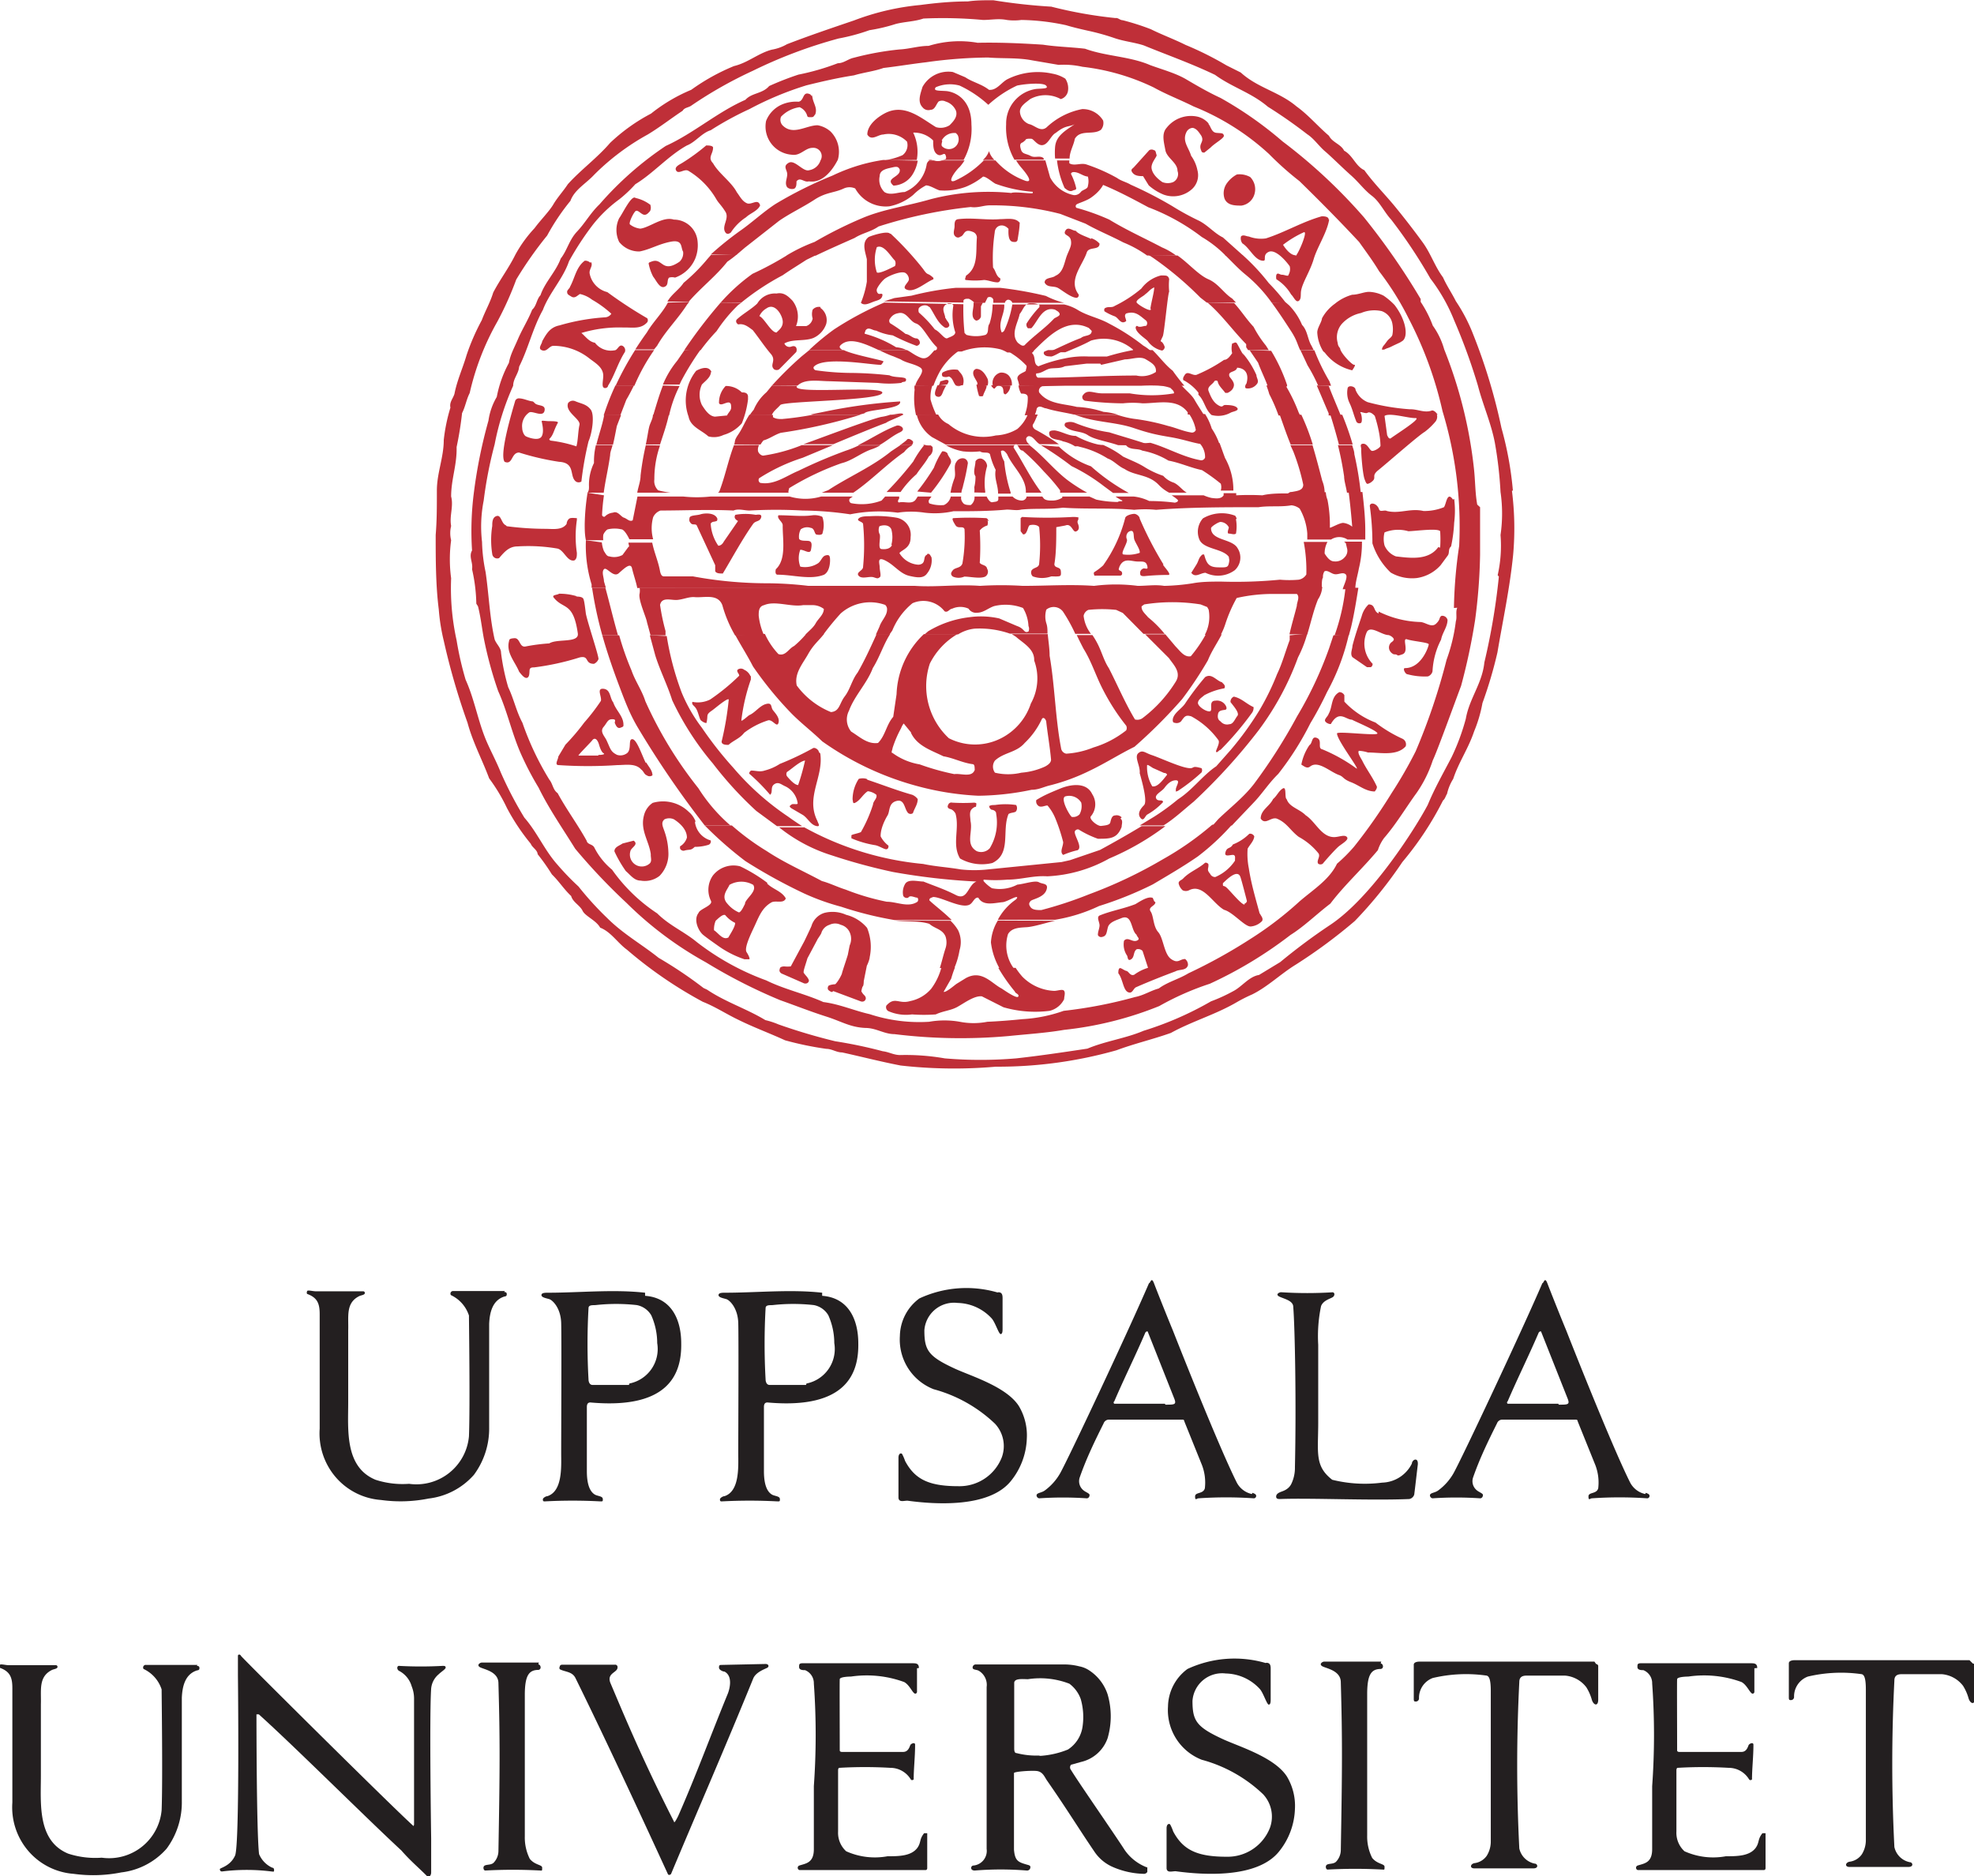 <svg xmlns="http://www.w3.org/2000/svg" viewBox="0 0 83.05 78.93"><defs><style>.a,.b{fill:#231f20;}.a,.c{fill-rule:evenodd;}.c,.d{fill:#bf2f38;}</style></defs><title>UU_logo</title><path class="a" d="M427.26,635.12a2,2,0,0,1-.94-.73c-.45-.7-2-2.93-2.26-3.37a.17.17,0,0,1,0-.22l.43-.12a1.55,1.55,0,0,0,1.11-1,3.29,3.29,0,0,0,0-1.84,1.92,1.92,0,0,0-.76-1,1.13,1.13,0,0,0-.43-.18,2.54,2.54,0,0,0-.63-.08c-1.3,0-2.44,0-3.73,0a.13.13,0,0,0-.13.13c0,.1.14.08.25.13a.69.69,0,0,1,.34.69v6.81a.62.62,0,0,1-.55.7c-.13,0-.16.22.06.21a13.5,13.5,0,0,1,2.17,0,.14.14,0,0,0,.16-.13c0-.05,0-.08-.12-.11-.38-.11-.53-.15-.57-.64l0-2.66c0-.05,0-.5,0-.56s.66-.11.93-.09.34.22.45.39c.83,1.19,1.32,2,2,3a1.79,1.79,0,0,0,.73.63,3.46,3.46,0,0,0,1.37.31.17.17,0,0,0,.13-.08c0-.06,0-.16,0-.21Zm-4.49-4.71a3.31,3.31,0,0,1-1-.1c-.08,0-.1-.08-.1-.2,0-1.37,0-2.54,0-2.75s.37-.16.58-.16a3.4,3.4,0,0,1,1.74.19,1.38,1.38,0,0,1,.48.65,2.74,2.74,0,0,1,.08,1.12,1.38,1.38,0,0,1-.62,1,3.72,3.72,0,0,1-1.23.27Z" transform="translate(-379 -556.55)"/><path class="a" d="M431.67,619.41a.94.94,0,0,1-.64-.49c-.82-1.64-2.68-6.38-2.68-6.38-.31-.75-.69-1.71-.8-2s-.15,0-.21,0c-.86,2-3.39,7.38-3.74,8a2.31,2.31,0,0,1-.63.71c-.15.12-.36.1-.36.22a.13.13,0,0,0,.11.12,14.91,14.91,0,0,1,2,0c.08,0,.12-.07.12-.14s-.17-.12-.26-.2a.49.49,0,0,1-.15-.55c.28-.8.63-1.52,1-2.26a.24.24,0,0,1,.2-.16h3.1c.07,0,.08,0,.1.08l.71,1.76a2.05,2.05,0,0,1,.15,1.05c-.07.25-.41.15-.41.34s.06.09.14.08a17.17,17.17,0,0,1,2.33,0,.1.1,0,0,0,.1-.1c0-.07-.07-.1-.16-.13Zm-3.66-3.8h-2.13a.06.06,0,0,1,0-.1c.43-1,.89-1.92,1.31-2.9,0,0,.09-.1.11,0l1.11,2.8c.09.24,0,.24-.38.24Z" transform="translate(-379 -556.55)"/><path class="a" d="M448.22,619.41a.94.94,0,0,1-.64-.49c-.82-1.64-2.68-6.38-2.68-6.38-.31-.75-.69-1.71-.8-2s-.15,0-.21,0c-.86,2-3.39,7.38-3.74,8a2.31,2.31,0,0,1-.63.71c-.15.12-.36.1-.36.22a.13.13,0,0,0,.11.12,14.91,14.91,0,0,1,2,0c.08,0,.12-.07.12-.14s-.17-.12-.26-.2a.49.49,0,0,1-.15-.55c.28-.8.63-1.52,1-2.26a.24.24,0,0,1,.2-.16h3.1c.07,0,.08,0,.1.08l.71,1.76a2.05,2.05,0,0,1,.15,1.05c-.07.25-.41.15-.41.34s.06.09.14.08a17.17,17.17,0,0,1,2.33,0,.1.1,0,0,0,.1-.1c0-.07-.07-.1-.16-.13Zm-3.66-3.8h-2.13a.06.06,0,0,1,0-.1c.43-1,.89-1.92,1.31-2.9,0,0,.09-.1.11,0l1.11,2.8c.09.24,0,.24-.38.24Z" transform="translate(-379 -556.55)"/><path class="b" d="M421,610.92c.2,0,.18.18.18.34,0,.41,0,.71,0,1.19,0,.09,0,.23-.08.23s-.22-.47-.37-.65a2,2,0,0,0-1.44-.66,1.25,1.25,0,0,0-1.4,1.15c0,.83.16,1.09,1.23,1.59.67.32,2.2.76,2.74,1.59a2.4,2.4,0,0,1,.34,1.38,3,3,0,0,1-.66,1.77c-.91,1.15-3.19,1-4.36.84-.16,0-.36.08-.38-.12,0-.58,0-1.11,0-1.69,0-.16.09-.21.15-.16a2,2,0,0,1,.13.3c.41.77,1,1.06,2.24,1.06a1.91,1.91,0,0,0,1.83-1.22,1.38,1.38,0,0,0-.29-1.41,6,6,0,0,0-2.58-1.45,2.24,2.24,0,0,1-1.42-2.24,2,2,0,0,1,.82-1.58,4.69,4.69,0,0,1,3.29-.25Z" transform="translate(-379 -556.55)"/><path class="b" d="M435.08,610.93c.07,0,.09.12,0,.19s-.4.13-.5.38a6.19,6.19,0,0,0-.12,1.63v3.27c0,1.27-.16,1.83.59,2.41a5.69,5.69,0,0,0,2.1.12,1.44,1.44,0,0,0,1.25-.8c0-.07.07-.17.15-.17s.11.09.1.21c-.05.41-.11.95-.15,1.26a.27.27,0,0,1-.21.19c-1.64.07-4.14-.05-5.44,0-.06,0-.16,0-.16-.1s.08-.15.17-.19.33-.09.46-.33a1.55,1.55,0,0,0,.16-.72c.06-2.69,0-5.86-.07-6.74,0-.26-.35-.33-.57-.43s0-.2.07-.19a17.24,17.24,0,0,0,2.18,0Z" transform="translate(-379 -556.55)"/><path class="b" d="M396.42,633.32V628a1.36,1.36,0,0,0-.1-.5,1.06,1.06,0,0,0-.53-.65c-.11-.06-.09-.22,0-.21a16.68,16.68,0,0,0,1.83,0c.07,0,.13,0,.13.07s-.18.17-.29.28a.89.89,0,0,0-.32.6c-.08,1.13,0,6.32,0,6.32,0,.51,0,.89,0,1.42,0,.15-.11.22-.16.17-.32-.33-.71-.65-1.09-1.09-1.43-1.32-4.54-4.42-6-5.73,0,0-.1,0-.1,0s0,5,.11,5.88a1.09,1.09,0,0,0,.55.57s.08,0,.08.09,0,.08-.11.07a8.34,8.34,0,0,0-2.08,0c-.07,0-.09-.05-.09-.1s.44-.12.64-.57.12-7.6.12-7.6v-.8c0-.07.09-.08.13,0s6.6,6.59,7.26,7.16Z" transform="translate(-379 -556.55)"/><path class="b" d="M446.15,626.56a.11.11,0,0,1,.09.07v1.43c0,.3-.2.24-.27,0a2,2,0,0,0-.23-.52,1.25,1.25,0,0,0-.89-.49h-1.63c-.21,0-.3.09-.3.27a69,69,0,0,0,0,7,.83.83,0,0,0,.65.64c.12,0,.18.2-.06.2h-2.48c-.2,0-.18-.18,0-.22a.74.74,0,0,0,.52-.31,1.13,1.13,0,0,0,.17-.61c0-.4,0-4.82,0-6.32,0-.49-.07-.62-.17-.65a6.08,6.08,0,0,0-2.27.1.89.89,0,0,0-.58.86.13.13,0,0,1-.13.13c-.06,0-.09,0-.09-.11l0-1.44c0-.07.07-.13.26-.13l7.34,0Z" transform="translate(-379 -556.55)"/><path class="b" d="M417.58,626.74c0,.39,0,.63,0,1a.08.08,0,0,1-.07.07c-.11,0-.23-.36-.47-.49a4.58,4.58,0,0,0-2.24-.23s-.46,0-.47.11,0,2,0,3c0,0,0,.06.09.06H417c.22,0,.27-.23.3-.29s.21-.14.2,0c0,.5-.06,1-.06,1.45,0,0-.07.06-.12,0a1,1,0,0,0-.86-.49,18.27,18.27,0,0,0-2.15,0s-.05,0-.05.11c0,.92,0,1.65,0,2.57a1.05,1.05,0,0,0,.34.83,2.94,2.94,0,0,0,1.74.21c.46,0,1,0,1.26-.36.16-.23.07-.35.28-.61,0,0,.13,0,.13,0,0,.62,0,.78,0,1.47,0,.1-.1.08-.1.08s-5.07,0-5.28,0a.1.1,0,0,1,0-.19c.28-.09.61-.11.61-.69l0-2.65a30.26,30.26,0,0,0,0-4.32.59.59,0,0,0-.37-.56c-.08,0-.25,0-.25-.13s0-.17.22-.16c1.51,0,3,0,4.55,0,.14,0,.27,0,.27.2Z" transform="translate(-379 -556.55)"/><path class="b" d="M411.21,626.56c.13,0,.16.11.07.16s-.48.18-.59.45c-1.13,2.78-2.3,5.46-3.46,8.23,0,0-.09.08-.13,0s-2.2-4.82-3.89-8.25c-.14-.28-.44-.25-.66-.37a.11.11,0,0,1,0-.11s0-.08.11-.08c.54,0,1.59,0,2.21,0a.1.1,0,0,1,.11.12c0,.22-.48.23-.29.67.51,1.2,1.31,3.15,2.67,5.82,0,.09.13-.15.18-.26.74-1.68,1.38-3.43,2.08-5.13.06-.15.24-.73-.14-.93-.08,0-.23-.08-.23-.16s0-.12.1-.12Z" transform="translate(-379 -556.55)"/><path class="b" d="M401.65,626.58c.1,0,.15.21,0,.23-.41,0-.56.26-.57,1,0,.9,0,6,0,6a2,2,0,0,0,.21.95c.22.27.52.24.52.37s0,.13-.08.12a21.52,21.52,0,0,0-2.31,0c-.06,0-.08-.07-.08-.11,0-.19.29-.08.43-.22a.72.72,0,0,0,.2-.48c.06-3.42.07-4.64,0-7.07,0-.49-.6-.58-.77-.67s0-.21.09-.2c.8,0,1.58,0,2.38,0Z" transform="translate(-379 -556.55)"/><path class="b" d="M400.21,610.91c.1,0,.11.05.11.09s0,.09-.1.1c-.51.16-.62.69-.64,1.15,0,1.38,0,2.93,0,4.35a3.27,3.27,0,0,1-.64,2,3,3,0,0,1-1.91,1,6,6,0,0,1-2,.06,2.78,2.78,0,0,1-1.88-.93,2.82,2.82,0,0,1-.7-2.07v-4.81c0-.43-.08-.7-.53-.86a.12.12,0,0,1,0-.11c0-.07.24,0,.36,0h2a.07.07,0,0,1,.07.07c0,.09-.16.09-.25.14-.56.29-.43.85-.45,1.44v3c0,1.16-.16,2.74,1.15,3.28a3.68,3.68,0,0,0,1.41.17,2.22,2.22,0,0,0,2.52-2c.05-1.3,0-4.79,0-5.08a1.44,1.44,0,0,0-.76-.86.11.11,0,0,1,.11-.17c.41,0,1.82,0,2.16,0Z" transform="translate(-379 -556.55)"/><path class="a" d="M406.14,610.94c-1.32-.15-2.75,0-4.09,0-.11,0-.27,0-.27.1s.2.13.33.17.48.36.5,1,0,4.67,0,5.48c0,.55.07,1.6-.58,1.81-.07,0-.19.08-.19.13s0,.09.07.09a21.84,21.84,0,0,1,2.36,0c.08,0,.1,0,.09-.11s-.2-.11-.32-.17c-.31-.17-.35-.67-.35-1,0-1,0-1.83,0-2.69,0-.18.09-.2.18-.19,3.35.29,3.81-1.29,3.79-2.49,0-1-.41-1.92-1.52-2Zm-.68,3.88c-.31,0-1.1,0-1.53,0-.14,0-.17-.16-.17-.23a27,27,0,0,1,0-3c0-.15.19-.12.3-.13a7.84,7.84,0,0,1,1.73,0,.9.9,0,0,1,.61.43,2.88,2.88,0,0,1,.25,1.17,1.48,1.48,0,0,1-1.17,1.7Z" transform="translate(-379 -556.55)"/><path class="a" d="M413.59,610.94c-1.32-.15-2.75,0-4.09,0-.11,0-.27,0-.27.1s.2.13.33.17.48.36.5,1,0,4.67,0,5.48c0,.55.07,1.6-.58,1.81-.07,0-.19.08-.19.13s0,.09.07.09a21.84,21.84,0,0,1,2.36,0c.08,0,.1,0,.09-.11s-.2-.11-.32-.17c-.31-.17-.35-.67-.35-1,0-1,0-1.83,0-2.69,0-.18.09-.2.18-.19,3.35.29,3.81-1.29,3.79-2.49,0-1-.41-1.92-1.52-2Zm-.68,3.88c-.31,0-1.1,0-1.53,0-.14,0-.17-.16-.17-.23a27,27,0,0,1,0-3c0-.15.19-.12.3-.13a7.84,7.84,0,0,1,1.73,0,.9.9,0,0,1,.61.43,2.88,2.88,0,0,1,.25,1.17,1.48,1.48,0,0,1-1.17,1.7Z" transform="translate(-379 -556.55)"/><path class="b" d="M387.28,626.64c.1,0,.11.05.11.09s0,.09-.1.1c-.51.16-.62.69-.64,1.15,0,1.38,0,2.93,0,4.35a3.27,3.27,0,0,1-.64,2,3,3,0,0,1-1.91,1,6,6,0,0,1-2,.06,2.78,2.78,0,0,1-1.88-.93,2.82,2.82,0,0,1-.7-2.07v-4.81c0-.43-.08-.7-.53-.86a.12.12,0,0,1,0-.11c0-.07.24,0,.36,0h2a.07.07,0,0,1,.07.07c0,.09-.16.09-.25.14-.56.29-.43.85-.45,1.44v3c0,1.16-.16,2.74,1.15,3.28a3.68,3.68,0,0,0,1.41.17,2.22,2.22,0,0,0,2.52-2c.05-1.3,0-4.79,0-5.08a1.44,1.44,0,0,0-.76-.86.11.11,0,0,1,.11-.17c.41,0,1.82,0,2.16,0Z" transform="translate(-379 -556.55)"/><path class="b" d="M432.28,626.51c.2,0,.18.18.18.34,0,.41,0,.71,0,1.19,0,.09,0,.23-.08.23s-.22-.47-.37-.65a2,2,0,0,0-1.44-.66,1.25,1.25,0,0,0-1.4,1.15c0,.83.16,1.09,1.23,1.59.67.32,2.2.76,2.74,1.59a2.4,2.4,0,0,1,.34,1.38,3,3,0,0,1-.66,1.77c-.91,1.15-3.19,1-4.36.84-.16,0-.36.08-.38-.12,0-.58,0-1.11,0-1.69,0-.16.09-.21.15-.16a2,2,0,0,1,.13.3c.41.77,1,1.06,2.24,1.06a1.91,1.91,0,0,0,1.83-1.22,1.38,1.38,0,0,0-.29-1.41,6,6,0,0,0-2.58-1.45,2.24,2.24,0,0,1-1.42-2.24,2,2,0,0,1,.82-1.58,4.69,4.69,0,0,1,3.29-.25Z" transform="translate(-379 -556.55)"/><path class="b" d="M437.09,626.54c.1,0,.15.21,0,.23-.41,0-.56.26-.57,1,0,.9,0,6,0,6a2,2,0,0,0,.21.95c.22.27.52.24.52.37s0,.13-.08.12a21.53,21.53,0,0,0-2.31,0c-.06,0-.08-.07-.08-.11,0-.19.29-.08.43-.22a.72.72,0,0,0,.2-.48c.06-3.42.07-4.64,0-7.07,0-.49-.6-.58-.77-.67s0-.21.09-.2c.8,0,1.58,0,2.38,0Z" transform="translate(-379 -556.55)"/><path class="b" d="M452.81,626.74c0,.39,0,.63,0,1a.08.08,0,0,1-.07.07c-.11,0-.23-.36-.47-.49a4.58,4.58,0,0,0-2.24-.23s-.46,0-.47.11,0,2,0,3c0,0,0,.06.09.06h2.62c.22,0,.27-.23.3-.29s.21-.14.2,0c0,.5-.06,1-.06,1.45,0,0-.07.06-.12,0a1,1,0,0,0-.86-.49,18.27,18.27,0,0,0-2.15,0s-.05,0-.05.11c0,.92,0,1.65,0,2.57a1.05,1.05,0,0,0,.34.83,2.94,2.94,0,0,0,1.74.21c.46,0,1,0,1.26-.36.16-.23.07-.35.28-.61,0,0,.13,0,.13,0,0,.62,0,.78,0,1.47,0,.1-.1.08-.1.08s-5.07,0-5.28,0a.1.1,0,0,1,0-.19c.28-.09.61-.11.61-.69l0-2.65a30.27,30.27,0,0,0,0-4.32.59.59,0,0,0-.37-.56c-.08,0-.25,0-.25-.13s0-.17.22-.16c1.51,0,3,0,4.55,0,.14,0,.27,0,.27.2Z" transform="translate(-379 -556.55)"/><path class="b" d="M462,626.54a.1.1,0,0,1,.09.07V628c0,.3-.2.24-.27,0a2,2,0,0,0-.23-.52,1.25,1.25,0,0,0-.89-.49H459c-.21,0-.3.09-.3.27a69,69,0,0,0,0,7,.83.83,0,0,0,.65.64c.12,0,.18.2-.06.2h-2.48c-.2,0-.18-.18,0-.22a.74.74,0,0,0,.52-.31,1.13,1.13,0,0,0,.17-.61c0-.4,0-4.82,0-6.32,0-.49-.07-.62-.17-.65a6.08,6.08,0,0,0-2.27.1.89.89,0,0,0-.58.86.13.13,0,0,1-.13.13c-.06,0-.09,0-.09-.11l0-1.44c0-.07.07-.13.26-.13l7.34,0Z" transform="translate(-379 -556.55)"/><path class="c" d="M411.29,593.7a6.65,6.65,0,0,0-1.15-.7,1.1,1.1,0,0,0-1.15.39,1.05,1.05,0,0,0-.08,1.06c.1.2-.47.34-.52.51-.23.29,0,.77.2.93s.42.31.63.46a4.18,4.18,0,0,0,1.1.56c.05,0,.16,0,.2,0s0-.13-.11-.3.18-.76.29-1c.21-.43.33-.86.77-1.1.19-.08.5.07.59-.16-.17-.31-.54-.38-.79-.63ZM409.63,596c-.23.11-.42-.21-.59-.31a.93.93,0,0,1,.07-.4c.08-.07.29-.29.4-.24a1.24,1.24,0,0,0,.42.33c0,.17-.22.49-.29.62Zm.72-1.43c-.05.08-.15.34-.26.37a1.29,1.29,0,0,1-.48-.36c-.3-.32,0-.6.08-.8a1,1,0,0,1,1,0c.17.27-.29.55-.35.78Z" transform="translate(-379 -556.55)"/><path class="c" d="M418,579.89c-.2.08,0,.39-.36.42a1,1,0,0,1-.8-.49c.12-.15.48-.21.47-.67a.73.73,0,0,0-.6-.82,5,5,0,0,0-1.13-.06c-.14,0-.37,0-.46.1s.13.11.19.21a9.28,9.28,0,0,1,0,1.83c0,.15-.32.22-.18.37s.45,0,.63.06.17.05.25,0,0-.27,0-.43-.16-.53.37-.2c.3.19.53.49.88.57s.6.11.75-.11a.87.87,0,0,0,.18-.67c-.05-.08-.08-.18-.18-.14Zm-1.47-.41c-.08.17-.28.19-.45.17s0-.53-.08-.64a.41.41,0,0,1,0-.32c.16-.06.41-.07.5.13a1.26,1.26,0,0,1,0,.66Z" transform="translate(-379 -556.55)"/><path class="c" d="M416.44,566.38c-.11-.13-.76.08-.89.14-.32.23-.14.64-.08.94l0,.94a4.06,4.06,0,0,1-.25.89c.15.15.39,0,.57-.06s.29-.08.33-.23-.11-.06-.16-.09-.09-.11-.07-.19.18-.31.32-.43.72-.37.89-.25a.33.33,0,0,1,.14.26c0,.15-.37.36-.05.45s.77-.33,1.08-.45l0-.06c-.27-.25-.22-.06-.43-.37a13.35,13.35,0,0,0-1.37-1.49Zm.2,1.37c-.1.05-.65.34-.75.26a1.7,1.7,0,0,1,0-1.06c.3-.14.6.42.76.56a.27.27,0,0,1,0,.24Z" transform="translate(-379 -556.55)"/><path class="c" d="M413.53,569.47a.34.34,0,0,0-.34.11.62.62,0,0,0,0,.37.41.41,0,0,1-.27.32l-.43,0a1.08,1.08,0,0,0-.15-1.07c-.2-.21-.38-.36-.67-.3a.86.86,0,0,0-.81.42c-.26.25-.62.44-.87.68-.05.08,0,.16.07.2.25-.05.43.11.61.24.23.29.51.71.76,1s-.07.46.14.65a.2.2,0,0,0,.21,0l.72-.73c.05-.13,0-.3-.2-.23A.23.23,0,0,1,412,571c.35-.2.84-.08,1.22-.23a1,1,0,0,0,.54-.59.63.63,0,0,0-.25-.68Zm-1.86,1.07c-.23,0-.51-.6-.72-.69a.69.69,0,0,1,.29-.32c.35-.26.66.25.69.52s-.18.4-.26.49Z" transform="translate(-379 -556.55)"/><path class="c" d="M418.6,597.28a2.6,2.6,0,0,1-.43.88,1.58,1.58,0,0,1-.88.51c-.48.14-.64-.21-1,.19a.19.19,0,0,0,.08.23,1.84,1.84,0,0,0,1,.14,6.87,6.87,0,0,0,1,0c.29-.14.61-.16.88-.3s.73-.5,1.06-.46l.91.46a4.82,4.82,0,0,0,1.94.15.93.93,0,0,0,.61-.49c0-.11.06-.26,0-.35s-.27,0-.42,0a2,2,0,0,1-1.34-.6,3.16,3.16,0,0,1-.28-.37H421a7.3,7.3,0,0,0,.7,1c0,.07.2.11.14.21s-.55-.24-.7-.34c-.43-.22-.83-.8-1.5-.44l-.39.24c-.08.05-.45.38-.55.34l.32-.56a4.34,4.34,0,0,1,.16-.47Z" transform="translate(-379 -556.55)"/><path class="c" d="M416.65,595.28h0c.47.06,1,0,1.45.14.22.2.55.22.68.53a.79.79,0,0,1,0,.5c-.09.27-.15.55-.24.83h.61a3.18,3.18,0,0,0,.22-.75,1.16,1.16,0,0,0-.06-.84,1.85,1.85,0,0,0-.32-.4Zm4.33,0a2,2,0,0,0-.29.92,2.92,2.92,0,0,0,.36,1.09h.6a1.62,1.62,0,0,1-.24-1.44c.16-.27.49-.27.79-.29s.79-.18,1.19-.27Z" transform="translate(-379 -556.55)"/><path class="c" d="M408.65,591.28l0,0a15.91,15.91,0,0,0,1.71,1.5,22.44,22.44,0,0,0,2.49,1.37,9.7,9.7,0,0,0,1.54.55,15.08,15.08,0,0,0,2.24.56h2.41c-.33-.33-.76-.65-.94-.83,0-.1.07-.1.16-.14.38,0,1.31.58,1.6.27.09-.08.16-.27.3-.24.2.35.63.23,1,.19.14,0,.42-.17.56-.21s.05.08,0,.11a2.44,2.44,0,0,0-.74.84h2.4a6.9,6.9,0,0,0,1.86-.58,15.06,15.06,0,0,0,2.26-.91c.64-.38,1.28-.75,1.9-1.18a10,10,0,0,0,1.43-1.33H430a12.65,12.65,0,0,1-2.07,1.45,19.35,19.35,0,0,1-3.12,1.48,16.79,16.79,0,0,1-2,.66c-.17,0-.36,0-.45-.12s-.07-.18,0-.26.54-.14.66-.45-.15-.25-.31-.34-.6.07-.91.1a1.6,1.6,0,0,1-1.07.15,1.65,1.65,0,0,1-.35-.3v-.06a5.86,5.86,0,0,0,1,0c.58,0,1.09-.18,1.68-.14a5.88,5.88,0,0,0,2.61-.75,11.09,11.09,0,0,0,2.36-1.36h-1c-.58.35-1.16.68-1.75,1l-1.26.43-.36.08-3.1.31a5.25,5.25,0,0,1-1.14,0c-.52-.09-1.06-.12-1.58-.23a12.79,12.79,0,0,1-5-1.54h-1.06a6.73,6.73,0,0,0,2.22,1.18,24.29,24.29,0,0,0,2.58.7,27.66,27.66,0,0,0,3.5.4l0,0c-.36.14-.37.82-.86.57s-.87-.37-1.37-.57c-.23,0-.66-.13-.78.12a.69.69,0,0,0-.07.48.17.17,0,0,0,.21.08c.08-.13.27,0,.39,0a.14.14,0,0,1,0,.17c-.39.26-.86,0-1.29,0a10.11,10.11,0,0,1-1.73-.51c-.35-.11-.69-.28-1-.36-.78-.42-1.58-.77-2.32-1.26a10.39,10.39,0,0,1-1.47-1.08Z" transform="translate(-379 -556.55)"/><path class="c" d="M404.34,583.28c.2.71.44,1.41.7,2.1s.45,1.19.77,1.74a40.41,40.41,0,0,0,2.84,4.16h1.08a7,7,0,0,1-1.35-1.57,17,17,0,0,1-2.23-3.66c-.14-.45-.43-.85-.58-1.29a12.13,12.13,0,0,1-.52-1.48Zm2,0,.23.85c.2.64.51,1.24.71,1.88a12,12,0,0,0,1.71,2.66,15.32,15.32,0,0,0,1.83,2l.87.64h1.06q-.3-.19-.59-.4a11.31,11.31,0,0,1-2.31-2.06,15.45,15.45,0,0,1-1.32-1.68,6.58,6.58,0,0,1-.85-1.48,12.12,12.12,0,0,1-.63-2.38Zm3.6,0c.24.44.51.86.74,1.31a15.35,15.35,0,0,0,1.64,2c.41.41.87.76,1.27,1.15a12.52,12.52,0,0,0,4.1,1.91,11.94,11.94,0,0,0,2.47.38,11.36,11.36,0,0,0,2.24-.25c.3,0,.52-.13.79-.19a8.42,8.42,0,0,0,1.67-.62c.63-.3,1.24-.69,1.87-1a21.43,21.43,0,0,0,2-2,16,16,0,0,0,1.09-1.64c.15-.38.39-.72.58-1.09h-.67a5.7,5.7,0,0,1-.63.92c-.27.06-.46-.23-.64-.41l-.43-.51h-.85c.33.33.66.66,1,1,.19.28.54.6.28,1a5.63,5.63,0,0,1-1.36,1.5.38.38,0,0,1-.35.08c-.42-.7-.73-1.44-1.1-2.16-.2-.3-.29-.66-.46-1a3.34,3.34,0,0,0-.23-.39h-.66c.09.19.19.39.29.58.33.53.51,1.12.79,1.67s.6,1.06,1,1.56a.22.22,0,0,1,0,.2A4.14,4.14,0,0,1,425,588a3.63,3.63,0,0,1-1.14.26.27.27,0,0,1-.22-.24c-.24-1.25-.26-2.61-.48-3.88,0-.29-.05-.6-.08-.91h-1.51l.17.11c.32.28.79.52.77,1a2.18,2.18,0,0,1-.14,1.81,2.52,2.52,0,0,1-1.25,1.46,2.42,2.42,0,0,1-2.2,0,3,3,0,0,1-.8-3.14,3,3,0,0,1,1.16-1.24h-1.41a3.65,3.65,0,0,0-1.15,2.53l-.14.95c-.29.33-.33.79-.64,1.1-.45.06-.77-.26-1.13-.48a.8.8,0,0,1-.09-.88c.23-.63.76-1.15,1-1.79.29-.46.45-1,.73-1.43h-.57c-.25.55-.5,1.1-.8,1.62-.24.31-.31.7-.54,1s-.21.63-.58.66a3.34,3.34,0,0,1-1.44-1.12c-.11-.51.25-.91.48-1.32s.45-.56.67-.85h-.75a4.24,4.24,0,0,1-.51.51c-.23.11-.36.44-.66.34a3.09,3.09,0,0,1-.57-.85Zm23.32,0,0,.2c-.18.48-.32,1-.53,1.43a10.47,10.47,0,0,1-.73,1.5,13.09,13.09,0,0,1-1.22,1.69l-.61.69c-.57.38-1,1-1.61,1.39a9.64,9.64,0,0,1-1,.73l-.61.37h1c.44-.27.84-.65,1.27-1a24.45,24.45,0,0,0,2.73-3,11.94,11.94,0,0,0,1.66-3.07,5.2,5.2,0,0,0,.39-1Zm1.84,0-.18.54a16,16,0,0,1-1.35,2.87,23,23,0,0,1-1.81,2.84c-.43.56-1,1-1.5,1.48l-.24.27h.81c.31-.33.62-.65.95-1s.61-.79,1-1.17a12.48,12.48,0,0,0,1.35-2.13,14.48,14.48,0,0,0,.7-1.31,9.23,9.23,0,0,0,.92-2.43Zm-17.78,4.09c.26.57.87.75,1.37,1,.42.07.79.27,1.22.33.11,0,.09.15.1.24-.12.34-.57.14-.86.18a10.36,10.36,0,0,1-1.46-.41,2.67,2.67,0,0,1-1.14-.48c-.08,0,0-.14,0-.2a4.72,4.72,0,0,1,.36-.84.82.82,0,0,1,.11-.2l.32.39Zm5.69-.52c.06.56.16,1.1.21,1.66,0,.14-.14.23-.25.29a2.93,2.93,0,0,1-1,.26,2.4,2.4,0,0,1-1.11,0,.43.43,0,0,1,0-.51c.38-.35.9-.33,1.25-.74a3.31,3.31,0,0,0,.72-1c.06-.12.17,0,.17.07Z" transform="translate(-379 -556.55)"/><path class="c" d="M403.91,581.28a16.35,16.35,0,0,0,.43,2H405c-.19-.66-.35-1.34-.53-2Zm2,0a.73.73,0,0,1,0,.24c-.07.26.28,1,.31,1.21l.15.55H407l0-.18a8.75,8.75,0,0,1-.23-1.1c.08-.36.48-.18.74-.21s.44-.12.68-.12c.41.05,1-.17,1.2.34a5.33,5.33,0,0,0,.54,1.28h1.22a2.71,2.71,0,0,1-.23-.84c0-.17,0-.39.23-.44.46-.2,1.13.09,1.64,0l.41,0a.79.79,0,0,1,.46.16c0,.24-.23.4-.34.6s-.29.32-.43.48h.75a10.77,10.77,0,0,1,.73-.89,1.87,1.87,0,0,1,1.87-.36.24.24,0,0,1,.08.2c0,.26-.24.46-.32.72l-.15.33h.57l.12-.17a2.88,2.88,0,0,1,.85-1.15,1.13,1.13,0,0,1,1.35.34c.14.07.2-.1.32-.11a.83.83,0,0,1,.69,0,.37.37,0,0,0,.36.17c.27,0,.47-.2.72-.28a2.05,2.05,0,0,1,1.21.08,1.64,1.64,0,0,1,.23.76.28.28,0,0,1,0,.23c-.2.09-.15-.12-.48-.23l-.75-.32a3.55,3.55,0,0,0-1.27-.05,4.33,4.33,0,0,0-1.72.59l-.15.13h1.41A1.64,1.64,0,0,1,420,583a3.89,3.89,0,0,1,1.49.21l.07,0h1.51c0-.15,0-.3-.05-.44a1,1,0,0,1,0-.57.49.49,0,0,1,.7.08,6.87,6.87,0,0,1,.52.94h.66a1.5,1.5,0,0,1-.31-.76.34.34,0,0,1,.2-.25,5.54,5.54,0,0,1,1.17,0l.28.13.87.88H428a4.66,4.66,0,0,0-.7-.7c-.11-.14-.29-.27-.27-.46l.11-.08a7.59,7.59,0,0,1,2.37,0l.28.11.06.11a1.62,1.62,0,0,1-.16,1.06h.67a2.84,2.84,0,0,0,.2-.48,6.06,6.06,0,0,1,.47-1.07,6.83,6.83,0,0,1,1.59-.17l.94,0c.14.13,0,.34,0,.5-.1.4-.22.79-.31,1.2H434c.15-.49.26-1,.45-1.47a1.06,1.06,0,0,0,.18-.53Zm29.69,0a.4.4,0,0,0,0,.07,8.7,8.7,0,0,1-.45,1.93h.6l.09-.33c.13-.55.22-1.11.31-1.67Z" transform="translate(-379 -556.55)"/><path class="c" d="M403.65,579.28a5.55,5.55,0,0,0,.24,1.86l0,.14h.6l-.08-.27c0-.16-.11-.39,0-.51s.39.37.62.17.5-.47.56-.21.18.6.22.83h28.8c0-.19,0-.37.05-.44a.44.44,0,0,1,.06-.26c.14-.07.28.1.44.12s.33-.1.45,0-.07.44-.12.63h.53c0-.29.1-.58.15-.87a4.52,4.52,0,0,0,.13-1.13h-.75l.07.06.05.21a.39.39,0,0,1-.1.39.51.51,0,0,1-.44.17c-.18,0-.31-.19-.4-.33a1,1,0,0,1,.12-.49h-1a6.41,6.41,0,0,1,.11,1.37.47.47,0,0,1-.32.22,4.55,4.55,0,0,1-.79,0,19.42,19.42,0,0,1-2.47.08c-.38,0-.82,0-1.19.07a8.93,8.93,0,0,1-1.21.11c-.37-.06-.73,0-1.11,0a7.19,7.19,0,0,0-1.84,0c-1-.07-2,0-3,0a14.48,14.48,0,0,0-1.8,0c-.92-.07-1.84.06-2.73,0-1.48,0-3,0-4.49,0a15.26,15.26,0,0,0-1.86-.11,17.2,17.2,0,0,1-3-.29c-.39,0-.83,0-1.22,0-.11,0-.14-.13-.16-.21-.07-.41-.25-.8-.33-1.21h-1c0,.09.06.17,0,.18l-.25.34a.74.74,0,0,1-.55.06c-.12,0-.17-.14-.23-.22a1.32,1.32,0,0,1-.09-.37Z" transform="translate(-379 -556.55)"/><path class="c" d="M403.72,577.28a9.35,9.35,0,0,0-.12,1.32c0,.22,0,.45.05.68h.73a.93.93,0,0,1,0-.21c0-.06.13-.24.2-.25a1.26,1.26,0,0,1,.56,0c.11,0,.26.25.34.42h1a1.75,1.75,0,0,1,0-.93.53.53,0,0,1,.31-.28c1,0,2-.05,3.07,0,.21-.09.45,0,.67,0a20.44,20.44,0,0,1,2.24,0,14.26,14.26,0,0,1,2,.16,6.09,6.09,0,0,1,2-.07,3.77,3.77,0,0,1,1.13,0,3.6,3.6,0,0,0,1.21-.06c.76,0,1.5,0,2.25-.07.21,0,.4.05.61,0,.6-.06,1.16,0,1.75-.08,1,.07,2,0,3,.09a4.68,4.68,0,0,1,.92,0c1.4-.11,2.89-.11,4.31-.11.44-.07.93,0,1.38-.08a.66.66,0,0,1,.35.14A2.47,2.47,0,0,1,434,579c0,.09,0,.17,0,.25h1a.63.63,0,0,1,.69,0h.75c0-.13,0-.25,0-.38,0-.55-.06-1.09-.12-1.62h-.58c.09.68.15,1.46.15,1.46a.73.73,0,0,0-.38-.16c-.16,0-.54.23-.56.2a5.5,5.5,0,0,0-.1-1.17,1,1,0,0,1-.07-.32h-1.5l-.1.05c-.36,0-.73,0-1.07.08a10.65,10.65,0,0,0-1.1,0l0,0v-.09h-.53l0,.09c-.11.17-.34.13-.51.11a1.71,1.71,0,0,1-.33-.11l-.5,0-.11,0h-.74a1.63,1.63,0,0,1,.27.2c0,.1-.08.08-.12.11a8.59,8.59,0,0,0-1.09-.07,2,2,0,0,0-.66-.19l-.1,0h-.66a1.75,1.75,0,0,0,.29.17c0,.06-.13,0-.19.06a4.46,4.46,0,0,1-.91-.1l-.29-.13h-1.14a.1.1,0,0,1,0,.05.76.76,0,0,1-.41.12c-.13,0-.27,0-.36-.08l-.07-.09h-.66c0,.08-.09.17-.2.17a.55.55,0,0,1-.39-.17H421a.93.93,0,0,1,0,.12c0,.11-.16.1-.25.12s-.19-.13-.24-.24H420a.41.41,0,0,1-.16.36c-.11,0-.27,0-.33-.1a.3.3,0,0,1-.07-.26H419a.5.5,0,0,1-.29.36,1.51,1.51,0,0,1-.61-.07.14.14,0,0,1,0-.17l.09-.12h-.58l-.07.11c-.16.25-.48.08-.71.14-.08,0-.05-.11,0-.16l0-.09h-.59l-.15.17a2.34,2.34,0,0,1-1.28.11.13.13,0,0,1-.06-.19l.13-.09h-1.33a2.32,2.32,0,0,1-1.33,0h-3c-.09,0-.23,0-.32,0a5.33,5.33,0,0,1-1.16,0l-.51,0h-1.41l-.2,1c-.13.08-.24-.07-.37-.11s-.26-.3-.46-.21a.55.55,0,0,0-.35.17.09.09,0,0,1-.11-.07,8,8,0,0,1,.08-.83Z" transform="translate(-379 -556.55)"/><path class="c" d="M404.07,575.28a2.92,2.92,0,0,0-.08.75,2.08,2.08,0,0,0-.21,1c0,.08,0,.16-.06.25h.68c.07-.53.19-1,.27-1.58,0-.14.07-.28.1-.42Zm2.1,0a11.22,11.22,0,0,0-.22,1.28c0,.24-.1.48-.14.72h1.41a3.74,3.74,0,0,1-.53-.1.54.54,0,0,1-.16-.46,4.25,4.25,0,0,1,.24-1.43Zm3.71,0c-.24.63-.37,1.3-.61,1.93a.14.14,0,0,1-.07.07h3c-.07,0,0-.14,0-.19a11.48,11.48,0,0,1,2.2-1.05c.46-.11.83-.44,1.28-.59a1.85,1.85,0,0,0,.35-.16h-.9a4.16,4.16,0,0,1-.54.22,20.74,20.74,0,0,0-2,.85c-.51.21-1,.6-1.58.51-.07,0-.13-.12-.07-.2a7.75,7.75,0,0,1,1.83-.86l1.27-.53h-1.31a7.07,7.07,0,0,1-1.62.44c-.08,0-.2-.09-.22-.2a.39.39,0,0,1,.05-.25Zm7,0-.39.26c-.83.67-1.77,1.06-2.64,1.63l-.28.11h1.33c.74-.5,1.4-1.2,2.14-1.71a1,1,0,0,1,.35-.29Zm1,0,0,0a4.51,4.51,0,0,0-.46.69,14.92,14.92,0,0,1-1.12,1.28h.59a4.06,4.06,0,0,1,.67-.75c.17-.26.37-.47.52-.75a.35.35,0,0,0,.16-.32c0-.09,0-.07-.08-.14l-.11,0Zm.91,0a2.37,2.37,0,0,0,.72.26,3.16,3.16,0,0,0,.72,0c.13.1.34,0,.42.12a2.84,2.84,0,0,0,.24.66c-.07.36.11.66.1,1h.53l0-.05a6.18,6.18,0,0,1-.27-1.31,1,1,0,0,1-.14-.43c.11-.08.2.05.26.13.24.55.82,1,.79,1.62v0h.66c-.46-.6-.77-1.26-1.17-1.89a.09.09,0,0,1,.05-.11Zm3,0c.09.06.09.22.24.23a9.67,9.67,0,0,1,.89.88,7.91,7.91,0,0,1,.68.79.42.42,0,0,1,0,.1h1.14a7,7,0,0,1-.84-.54c-.57-.44-1-1-1.59-1.46Zm1,0a13.55,13.55,0,0,1,1.29.88,7.7,7.7,0,0,1,1.37.85l.38.28h.66a8.5,8.5,0,0,1-1.59-1.12,3.76,3.76,0,0,1-1.35-.83l-.08,0Zm1.46,0a1,1,0,0,0,.22.08,3.81,3.81,0,0,1,1.13.48c.26.09.45.33.71.44.45.3,1,.22,1.43.66a1.69,1.69,0,0,0,.45.34h.74c-.19-.11-.33-.32-.54-.42a1,1,0,0,1-.45-.29,3.74,3.74,0,0,1-.82-.39c-.28-.17-.58-.28-.87-.42a4.15,4.15,0,0,0-.84-.49Zm1.77,0,.12,0,.23,0c.17.22.48.12.69.23a3.32,3.32,0,0,1,1.1.42c.49.09.93.3,1.41.4a7.67,7.67,0,0,1,.79.57.49.49,0,0,1,0,.29h.53a2.74,2.74,0,0,0-.35-1.37c-.08-.21-.15-.42-.23-.63h-.85a.84.84,0,0,1,.24.61.17.17,0,0,1-.21.11c-.74-.14-1.37-.52-2.09-.73Zm7.27,0,.12.26a8.82,8.82,0,0,1,.42,1.4c0,.3-.37.26-.6.34h1.5a1.34,1.34,0,0,0-.1-.5c-.13-.5-.26-1-.41-1.5Zm2,0a13.15,13.15,0,0,1,.26,1.32c0,.18.08.42.12.68h.58a13.69,13.69,0,0,0-.27-1.62c0-.13-.06-.26-.09-.38Zm-17.12,2a7.63,7.63,0,0,0,.81-1.2c.11-.19-.09-.3-.12-.46a.27.27,0,0,0-.22-.08,3.45,3.45,0,0,0-.35.69,9.64,9.64,0,0,1-.7,1Zm1.28,0c0-.1.06-.21.07-.3a9.37,9.37,0,0,0,.2-.94.22.22,0,0,0-.15-.2.3.3,0,0,0-.33.14c-.15.2,0,.48-.09.71a3.07,3.07,0,0,0-.16.59Zm1,0,0-.06a2.49,2.49,0,0,1,.08-1.06.35.35,0,0,0-.23-.31.23.23,0,0,0-.26.11c0,.2-.12.46,0,.63a1.76,1.76,0,0,1-.05.46,1,1,0,0,1,0,.22Z" transform="translate(-379 -556.55)"/><path class="c" d="M404.41,574l0,.06c-.08.41-.22.79-.32,1.2h.7c.06-.26.11-.52.16-.78l.18-.47Zm2.06,0c0,.15-.09.3-.14.45s-.1.54-.16.8h.6c.13-.41.28-.82.37-1.25Zm4.06,0c-.18.27-.29.57-.47.83s-.12.27-.17.42H411a1.3,1.3,0,0,1,.12-.17c.26-.07.47-.24.73-.32a21.65,21.65,0,0,0,3.35-.76h-2c-.42.08-.85.14-1.3.18-.12,0-.26,0-.38-.08l0-.09Zm5.92,0a1.81,1.81,0,0,1-.37.09c-.48.1-2.84,1-3.28,1.15h1.26c.88-.37,1.91-.79,2.22-.9.09-.08.56-.24.72-.35Zm1.12,0a1.59,1.59,0,0,0,.64.94l.57.31h2.87l.05,0a.13.13,0,0,1,.09,0h.53l0,0a.29.29,0,0,1-.15-.24.14.14,0,0,1,.11-.11c.2,0,.3.26.47.34l.11,0h.69a8.94,8.94,0,0,0-1-.62c-.07-.05-.14-.14-.08-.23s.13-.27.19-.4h-.42a1.6,1.6,0,0,1-.44.61,1.93,1.93,0,0,1-.9.27,2.28,2.28,0,0,1-2-.48.88.88,0,0,1-.43-.4Zm6.64,0,.37.12c.68.2,1.44.21,2.12.44s1,.29,1.53.38.81.2,1.22.28l0,0h.85a2.77,2.77,0,0,0-.32-.64,2.51,2.51,0,0,0-.28-.61h-.67a1.74,1.74,0,0,1,.28.67.17.17,0,0,1-.17.11c-.35-.05-.66-.2-1-.28a9.08,9.08,0,0,0-1.44-.3A3.93,3.93,0,0,1,426,574Zm8.63,0c.15.42.29.84.46,1.25h.93a9.27,9.27,0,0,0-.48-1.25Zm2.13,0c.13.41.25.83.36,1.25h.58a11.92,11.92,0,0,0-.44-1.25ZM416,575.28c.3-.17.56-.4.86-.54s0-.33-.14-.28c-.57.21-1.08.56-1.62.82Zm1.35,0a.15.15,0,0,0,.06-.16c-.1-.1-.22-.14-.26-.06a2.47,2.47,0,0,1-.29.22Zm.61,0a.12.12,0,0,0-.13,0Zm7.43,0-.06,0a3.56,3.56,0,0,1-1.07-.39c-.31,0-.57-.18-.88-.23-.1,0-.23,0-.24.1,0,.32.36.25.58.36a1.53,1.53,0,0,1,.51.21Zm2,0h0c-.57-.2-1.15-.36-1.72-.54a6.21,6.21,0,0,1-1.45-.4.53.53,0,0,0-.39,0,.11.11,0,0,0,0,.17c.26.23.66.16.94.35s.85.27,1.27.42Z" transform="translate(-379 -556.55)"/><path class="c" d="M404.89,572.77a10.64,10.64,0,0,0-.49,1.25h.7l.25-.65c.12-.2.22-.4.32-.6Zm2,0c-.16.41-.28.83-.41,1.26h.67a5.18,5.18,0,0,1,.44-1.24Zm4.59,0-.23.28a2,2,0,0,0-.54.74,2,2,0,0,0-.17.23h.93c.07-.18.21-.26.36-.43s4.21-.18,4.29-.51-3.95.09-3.58-.3l0,0Zm6,0a.41.41,0,0,0,0,.17,3.21,3.21,0,0,0,.06,1.08h.86a4,4,0,0,1-.25-.66,1.53,1.53,0,0,1,.08-.6Zm1.34,0a.43.43,0,0,0-.09.15c-.08.11-.09.37-.29.32s-.06-.32,0-.48Zm.62,0a.22.22,0,0,1-.22,0l0,0Zm1.07,0c0,.15-.12.29-.15.44a.25.25,0,0,1-.17,0,2.94,2.94,0,0,1-.11-.48Zm1,0h0a.47.47,0,0,1-.2.37c-.18,0,0-.3-.24-.35s-.17.23-.32.05a.19.19,0,0,1-.05-.08Zm.34,0a.94.94,0,0,0,.11.34c.1,0,.27,0,.28.15a2,2,0,0,1-.13.76h.42a1.17,1.17,0,0,0,.09-.29c.12-.16.27,0,.39,0,.37.12.78.17,1.16.26H426a2.35,2.35,0,0,0-.57-.11,4.19,4.19,0,0,0-1.13-.21c-.55-.14-1.2-.11-1.58-.61a.2.2,0,0,1,.14-.26l1.49-.06Zm3.73,0,.55,0,.58,0h-1.13Zm2.16,0a1.92,1.92,0,0,1,.5.1c.05.06.17.13.15.23a5.46,5.46,0,0,1-1.86,0c-.38,0-.75,0-1.15,0s-.64-.21-.84.11a.16.16,0,0,0,.11.2,13.67,13.67,0,0,0,1.59.11,3.8,3.8,0,0,1,.83,0c.66,0,1.45-.23,1.9.38l0,.09h.67c-.13-.21-.27-.42-.39-.63s-.39-.41-.57-.63Zm4.54,0a3.6,3.6,0,0,1,.12.36,6.9,6.9,0,0,1,.39.9h.91l-.06-.12a7.21,7.21,0,0,0-.55-1.14Zm2.12,0c.17.39.33.78.5,1.17l0,.09h.51c-.17-.42-.35-.83-.51-1.25ZM415.15,574l.22-.06c.11-.17,1.58-.16,1.5-.5a22.62,22.62,0,0,0-3.13.42l-.64.13Zm1.85,0,0,0c0-.12-.33,0-.59,0Z" transform="translate(-379 -556.55)"/><path class="c" d="M405.72,571.28a12.68,12.68,0,0,0-.82,1.5h.79a8.24,8.24,0,0,1,.83-1.5Zm2.08,0-.31.45a3.92,3.92,0,0,0-.6,1h.7l.07-.15a11.54,11.54,0,0,1,.83-1.34Zm5.25,0-.32.26a15,15,0,0,0-1.25,1.23h1.08c.31-.3.91-.18,1.36-.18l2,.07a4.15,4.15,0,0,0,1,0c.07-.08.2,0,.2-.14s-.47-.06-.7-.18a15.78,15.78,0,0,0-1.68-.1,11,11,0,0,1-1.41-.11c-.05,0-.15-.09-.08-.16.43-.44,2.43-.06,2.82-.07,0,0,.08-.09.1-.14s-1.25-.27-1.67-.48Zm2.93,0c.21.1.42.2.6.26l.31.13c.25.16.56.18.82.34s-.16.49-.2.77h.76a4.12,4.12,0,0,1,.3-.65,2.8,2.8,0,0,1,.8-.84h-1.06c-.16.18-.31.41-.57.31s-.38-.22-.58-.32Zm5.37,0,.27.18a3,3,0,0,1,.54.45c.07.05,0,.16,0,.23s-.41.14-.35.37a1.21,1.21,0,0,1,.07.27h2.45c.42,0,.85,0,1.28,0H427a7.64,7.64,0,0,1,.83,0h1a7.92,7.92,0,0,1-.49-.63c-.32-.25-.56-.59-.85-.87h-.82a9.73,9.73,0,0,0-1.1.27l-.77,0a3.76,3.76,0,0,0-1,.08,6.1,6.1,0,0,0-1.11.33c-.23-.08-.1-.39-.26-.54a.25.25,0,0,1,0-.19Zm1.74,0-.15.06a.09.09,0,0,0,0,.13c.07.08.17.07.27.08s.4-.19.6-.27Zm8.48,0,.36.53c.12.33.28.64.41,1h.81l0-.06a7.14,7.14,0,0,0-.67-1.44Zm2.14,0c.1.21.2.42.3.64a6.82,6.82,0,0,1,.45.86H435l-.07-.19a8.7,8.7,0,0,1-.63-1.3Zm-15.22,1.49a.59.59,0,0,0,.07-.18c.09,0,.31-.13.35,0a.26.26,0,0,1-.07.14Zm.73,0c-.12-.11-.12-.31-.3-.38a.35.35,0,0,1-.26,0,.13.13,0,0,1,0-.17,1,1,0,0,1,.64-.11l.09.11a.52.52,0,0,1,.12.54l0,0Zm.9,0,0-.11c-.06-.16-.23-.32-.16-.5a.18.18,0,0,1,.11-.09c.25,0,.39.24.48.42a.45.45,0,0,1,0,.28Zm.65,0a.45.45,0,0,1,.31-.54.43.43,0,0,1,.35.11.54.54,0,0,1,.14.43Zm4.56-.87,1-.23c.3,0,.63-.15.88,0s.45.26.42.53a1.06,1.06,0,0,1-.82.15c-1.22,0-2.39.07-3.6.09l-.54,0a.14.14,0,0,1-.07-.18c.25,0,.4-.19.63-.21s.39,0,.57-.09l.91-.11.58,0Z" transform="translate(-379 -556.55)"/><path class="c" d="M407.1,569.28v0c-.24.45-.63.82-.88,1.25q-.26.36-.49.72h.79l.13-.16c.35-.62.88-1.13,1.26-1.73l.09-.11Zm2.22,0a20.4,20.4,0,0,0-1.53,2h.69a8.11,8.11,0,0,1,.67-.8,6.38,6.38,0,0,1,.91-1.1l.13-.09Zm6.88,0a13.7,13.7,0,0,0-2.11,1.13,10.39,10.39,0,0,0-1.05.87h1.42c-.12-.06-.17-.13-.1-.2.37-.37,1-.08,1.61.2h1.17a1.2,1.2,0,0,0-.44-.12,5,5,0,0,0-1.29-.56c-.07,0,0-.1,0-.14.12-.19.3,0,.45,0a2.34,2.34,0,0,0,.7.2,8.78,8.78,0,0,0,1,.44.16.16,0,0,0,.14-.11.2.2,0,0,0-.12-.2c-.19,0-.3-.17-.48-.19a6.47,6.47,0,0,0-.65-.45.15.15,0,0,1,0-.2.47.47,0,0,1,.33-.22c.36-.1.48.34.76.43s.53.68.88,1v.08l-.1.1h1.06l.08,0a2.75,2.75,0,0,1,1.64-.09,1.53,1.53,0,0,1,.28.13h1.07a.48.48,0,0,1,.09-.12c.61-.6,1.36-1.36,2.27-.91l.12.12c0,.24-.31.17-.45.3-.46.17-.91.4-1.36.6h.7c.36-.15.73-.3,1.08-.49a1.89,1.89,0,0,1,1.77.38s0,.07,0,.1h.79a1.84,1.84,0,0,0-.36-.27,9,9,0,0,0-1.43-.92c-.44-.25-.94-.33-1.36-.6a1.94,1.94,0,0,0-.54-.21h-2.18v0a4.28,4.28,0,0,1-.34,1.1s-.05.08-.11.07c-.17-.43.14-.76.11-1.17v0h-.49a2.72,2.72,0,0,1-.13.81c-.11.14,0,.38-.17.47a1.51,1.51,0,0,1-.8,0l-.08-.08a9.3,9.3,0,0,1-.05-1.13l0-.08Zm3.76,0,0,.07c0,.22-.15.57.11.69a.23.23,0,0,0,.2-.17l0-.43.08-.16Zm9.84,0c.6.51,1.05,1.16,1.63,1.75l0,.13.08.12h.87l-.12-.19a4.59,4.59,0,0,1-.52-.79c-.31-.33-.53-.69-.82-1Zm2.7,0c.29.39.55.79.81,1.19s.26.54.39.81h.57l-.09-.18c-.17-.27-.16-.63-.4-.88a2.67,2.67,0,0,0-.54-.82l-.15-.13Zm-13.73.66c0-.17-.18-.39,0-.56l.12-.07c.08,0,.18,0,.22.09a2.35,2.35,0,0,0,.08,1.13c0,.14-.21.19-.33.25s-.32-.28-.53-.37a5,5,0,0,0-.67-.71.26.26,0,0,1,0-.19.33.33,0,0,1,.35-.1l.11.07c.2.29.32.65.63.85a.14.14,0,0,0,.19-.08c0-.14-.12-.2-.15-.31Zm3.47.42s.11,0,.15,0c.28-.29.46-.94,1-.78.07.05.16.08.19.17s-.14.14-.23.2c-.39.42-.85.72-1.25,1.13-.11.05-.19-.05-.27-.1-.33-.37,0-.85.07-1.22.15-.17.2-.48.49-.45a.66.66,0,0,1,.34.07v.09a4.52,4.52,0,0,0-.54.69.2.2,0,0,0,.07.21Z" transform="translate(-379 -556.55)"/><path class="c" d="M408.91,567.28l-.15.17a7.56,7.56,0,0,1-1,1c-.18.28-.52.49-.68.79h.9c.51-.59,1.15-1.08,1.62-1.68a4.61,4.61,0,0,0,.42-.32Zm3.22,0a13.65,13.65,0,0,1-1.47.79,7.92,7.92,0,0,0-1.34,1.21h.87a10.64,10.64,0,0,1,1.74-1.15c.33-.23.68-.44,1-.65l.41-.2Zm15.2,0,.17.11a14.08,14.08,0,0,1,2,1.68l.27.21H431l-.16-.17c-.35-.22-.58-.63-1-.81s-.86-.7-1.3-1Zm3.21,0c.29.28.56.58.87.83a6.07,6.07,0,0,1,1.09,1.17h.59a8.5,8.5,0,0,0-.71-.82,8.9,8.9,0,0,0-1.1-1.18Zm-11,2a.18.18,0,0,1,0-.1c.05-.07.15-.06.22-.06a.85.85,0,0,1,.24.17h.44l.11-.22a.16.16,0,0,1,.24.09s0,.08,0,.13h.49c0-.05.06-.12.13-.13a.19.19,0,0,1,.18.13h2.18A3.52,3.52,0,0,1,423,569a15.76,15.76,0,0,0-1.92-.34h-1.87a12.44,12.44,0,0,0-1.86.33l-.72.1-.44.14Z" transform="translate(-379 -556.55)"/><path class="c" d="M416.16,563.28a7.4,7.4,0,0,0-.86.18,7.65,7.65,0,0,0-1.28.48,17.11,17.11,0,0,0-2.39,1.19c-.51.33-1,.79-1.49,1.13a13.87,13.87,0,0,0-1.24,1H410l.34-.29,1.44-1.13c.48-.33,1-.57,1.49-.89s.83-.28,1.23-.47a.58.58,0,0,1,.48,0,1.47,1.47,0,0,0,1.44.75,2.23,2.23,0,0,0,1-.48,2.15,2.15,0,0,1,.54-.4c.17,0,.42.17.57.21a2.57,2.57,0,0,0,1.1-.15,2.9,2.9,0,0,0,.73-.43c.14,0,.4.24.52.3a5.91,5.91,0,0,0,1.57.34s0,0,0,.05-.77-.07-.9,0a9.66,9.66,0,0,0-3.39.26c-1,.29-2,.42-2.89.8a17.6,17.6,0,0,0-2,1,6.91,6.91,0,0,0-1.18.57h1.24c.54-.26,1.09-.5,1.63-.74.31-.2.69-.26,1-.48a19.28,19.28,0,0,1,3.88-.82c.31.05.54-.08.84-.07a11.23,11.23,0,0,1,2.93.36l1.06.41c.51.29,1.06.51,1.59.79a4.78,4.78,0,0,1,1,.55h1.22a2.72,2.72,0,0,0-.59-.34c-.74-.39-1.5-.73-2.22-1.17a9.41,9.41,0,0,0-1.36-.49c-.05,0-.09-.11,0-.16s.39-.14.57-.26.41-.32.53-.55c.65.27,1.27.6,1.9.94a8.82,8.82,0,0,1,2.25,1.25,4.75,4.75,0,0,1,1,.78h.74l-.85-.76c-.35-.17-.63-.51-1-.7a11.25,11.25,0,0,1-1.15-.63,16.82,16.82,0,0,0-1.73-.89c-.18-.11-.39-.15-.57-.28a7.35,7.35,0,0,0-1.29-.57c-.24-.08-.51.08-.72-.05a.59.59,0,0,1,0-.12h-.52a3.89,3.89,0,0,0,.32,1.16c.1.08.21.17.34.11s.11,0,.15-.09a2.56,2.56,0,0,0-.22-.61c0-.06.07-.08.11-.08.23,0,.38.17.6.19a.77.77,0,0,1,0,.39c0,.14-.23.16-.3.26a.34.34,0,0,1-.29.13,1.43,1.43,0,0,1-1-.75l-.2-.71h-1.23a2.43,2.43,0,0,0,.25.34c.17.2.49.61.15.52a3.07,3.07,0,0,1-1.27-.86h-.49a4,4,0,0,1-1.23.86c-.33.11,0-.39.22-.59a2.14,2.14,0,0,0,.2-.27h-.88l-.07,0a.53.53,0,0,1-.34,0h-.19a.27.27,0,0,0-.11.15,1.52,1.52,0,0,1-.93,1.18c-.26,0-.6.16-.85,0a.72.72,0,0,1-.2-.67c0-.28.34-.32.55-.37s.24,0,.29.08c.08.34-.65.36-.26.69a1,1,0,0,0,.79-.45,1.53,1.53,0,0,0,.23-.6Z" transform="translate(-379 -556.55)"/><path class="c" d="M417.57,563.28a1.86,1.86,0,0,0-.15-1.15,1.13,1.13,0,0,1,.84.33c0,.22,0,.48.18.59s.29-.14.35.05-.06.15-.13.18h.88a2.67,2.67,0,0,0,.33-1.49c0-1.13-.76-1.39-1.08-1.41s-.54,0-.42-.16a1.52,1.52,0,0,1,1-.07,4.76,4.76,0,0,1,1.21.81,4.76,4.76,0,0,1,1.21-.81c.38-.08,1.1-.13,1.22,0s-.09.12-.4.14a1.47,1.47,0,0,0-1.28,1.49,2.74,2.74,0,0,0,.35,1.49h1.23l0-.06c-.15-.14-.37,0-.55-.1s-.34-.07-.4-.25-.06-.28.07-.32l.11-.09c0-.07.17-.07.26-.06s.26.32.49.26.33-.41.53-.51c.43-.34.52-.23.79-.36l0,0v0c-.38.26-.78.48-.82.95a3,3,0,0,0,0,.49H424c0-.29.17-.55.22-.83.24-.41.77-.14,1.1-.38a.44.44,0,0,0,.09-.39,1,1,0,0,0-.88-.48,3,3,0,0,0-1.5.77c-.26.21-.49-.09-.74-.14a.6.6,0,0,1-.38-.52c0-.24.26-.39.43-.53a1.34,1.34,0,0,1,1.29,0,.43.43,0,0,0,.3-.33.73.73,0,0,0-.11-.53,1.5,1.5,0,0,0-.54-.21,2.85,2.85,0,0,0-1.89.23c-.26.13-.45.48-.78.45-.32-.25-.69-.32-1-.53l-.52-.22a1.24,1.24,0,0,0-1.28.63c-.07.25-.23.61,0,.85a.31.31,0,0,0,.34.11c.19,0,.23-.23.34-.35a.32.32,0,0,1,.29,0,.69.69,0,0,1,.44.39c.08.25-.11.45-.27.61a.7.7,0,0,1-.57.08c-.63-.38-1.31-1-2.12-.6-.34.17-.77.51-.77.91.17.29.45,0,.67,0a1.07,1.07,0,0,1,1,.3.53.53,0,0,1-.19.57,3,3,0,0,1-.72.21Zm.67,0a.25.25,0,0,0-.19,0Zm2.11,0a.86.86,0,0,0,.26-.37.85.85,0,0,0,.23.37Zm-1.73-.82a.59.59,0,0,1,.6-.31l.07.08a.41.41,0,0,1-.65.48c-.06-.06,0-.17,0-.24Z" transform="translate(-379 -556.55)"/><path class="c" d="M441.15,577.78c-.09-.49-.08-1-.14-1.53a19,19,0,0,0-1.25-5,3.17,3.17,0,0,0-.48-1,4.8,4.8,0,0,0-.51-1l0-.12a29.09,29.09,0,0,0-2.38-3.43,22.54,22.54,0,0,0-3.43-3.2,15.81,15.81,0,0,0-2.61-1.83c-.5-.23-1-.52-1.44-.78s-1-.41-1.52-.6c-.85-.37-1.87-.37-2.74-.69-.59-.07-1.19-.08-1.77-.17-.92-.06-1.85-.1-2.75-.08a4.41,4.41,0,0,0-2.06.13c-.42,0-.81.13-1.22.15a12.17,12.17,0,0,0-1.93.35c-.24.05-.42.23-.67.23a10.14,10.14,0,0,1-1.66.48,12.24,12.24,0,0,0-1.23.48c-.28.33-.73.28-1,.58-1.17.51-2.18,1.41-3.35,1.94a14,14,0,0,0-2.79,2.46c-.37.35-.6.78-.94,1.14s-.41.78-.69,1.14c-.2.55-.67,1-.85,1.54-.17.18-.16.44-.35.61-.17.43-.42.82-.6,1.24s-.31.63-.38,1a4.9,4.9,0,0,0-.51,1.43,2.71,2.71,0,0,0-.35,1,20.83,20.83,0,0,0-.61,3,12.65,12.65,0,0,0-.08,2.46c-.15.26.05.51,0,.79a7.06,7.06,0,0,1,.18,1.45l.07.11c.11.43.16.88.24,1.32a16.27,16.27,0,0,0,.61,2.25c.38.84.57,1.75.94,2.6a12.82,12.82,0,0,0,.76,1.46c.43.88,1,1.7,1.54,2.57a25.37,25.37,0,0,0,2.16,2.28,15.11,15.11,0,0,0,3.34,2.5,22.51,22.51,0,0,0,3.12,1.59c.65.23,1.28.48,1.94.69s1,.45,1.65.48c.45,0,.79.26,1.22.26a22.76,22.76,0,0,0,4.81.08c.78-.08,1.58-.13,2.33-.26a14.85,14.85,0,0,0,4-1,11.72,11.72,0,0,1,2.13-.94,17.56,17.56,0,0,0,3.39-2.05c.59-.37,1.1-.88,1.68-1.32.59-.78,1.35-1.47,2-2.25a1.8,1.8,0,0,1,.26-.51c.52-.6.91-1.27,1.37-1.9a5.25,5.25,0,0,0,.68-1.37c.19-.39.95-2.5,1.19-3.13a25.82,25.82,0,0,0,.59-2.77,23.41,23.41,0,0,0,.21-2.75c0-.68,0-1.36,0-2Zm-.84,4.34c-.08.18,0,.38-.06.57a7.3,7.3,0,0,1-.39,1.62,26.24,26.24,0,0,1-1.3,3.85,18.35,18.35,0,0,1-1,1.74c-.48.78-1,1.53-1.59,2.27a6.53,6.53,0,0,1-.72.72c-.32.67-1,1.09-1.57,1.58a14.66,14.66,0,0,1-2.08,1.59A22.26,22.26,0,0,1,429,597.5c-.41.25-.87.36-1.25.64-.34.09-.63.29-1,.36a19.07,19.07,0,0,1-3,.58,6.18,6.18,0,0,1-1.74.35c-.48.05-1,.09-1.47.11a3,3,0,0,1-1.16,0,3.71,3.71,0,0,0-1.29,0,6.69,6.69,0,0,1-2.5-.32c-.66-.15-1.26-.42-1.95-.51-.78-.35-1.63-.53-2.4-.91a10.77,10.77,0,0,1-2.92-1.61c-.53-.44-1.16-.7-1.67-1.21a7.1,7.1,0,0,1-1.9-1.84,2.88,2.88,0,0,1-.74-.92c-.08-.17-.29-.12-.33-.3-.37-.67-.84-1.3-1.22-2-.2-.14-.2-.39-.35-.57a12.12,12.12,0,0,1-1.13-2.39c-.26-.48-.36-1-.6-1.5a9.15,9.15,0,0,1-.3-1.44c0-.22-.2-.37-.27-.57-.21-.92-.24-1.88-.38-2.83a6.93,6.93,0,0,1-.15-1.27,5.63,5.63,0,0,1,.07-1.74,17.62,17.62,0,0,1,.46-2.36,11.1,11.1,0,0,1,.78-2.47c0-.3.23-.51.25-.8.39-.78.58-1.64,1-2.39.27-.72.85-1.31,1.1-2.05a12.51,12.51,0,0,1,1-1.53,5.66,5.66,0,0,1,1.11-1.07,5.48,5.48,0,0,0,.68-.64c.76-.46,1.39-1.2,2.17-1.63.36-.14.63-.53,1-.64a13.31,13.31,0,0,1,1.63-.89,13.5,13.5,0,0,1,2.4-1c.65-.16,1.29-.31,2-.42.4-.12.85-.17,1.24-.31.6-.07,1.19-.17,1.79-.24a19.67,19.67,0,0,1,2.61-.2c.63.05,1.25,0,1.86.12l1.11.19a3.55,3.55,0,0,1,1,.08,9.34,9.34,0,0,1,3,.87c.54.3,1.12.52,1.68.8a10.41,10.41,0,0,1,3.17,2,13,13,0,0,0,1.28,1.14c.87.85,1.7,1.69,2.51,2.56.29.41.59.81.84,1.23a12.09,12.09,0,0,1,1.25,2,16,16,0,0,1,1.42,3.89,16.75,16.75,0,0,1,.7,5.67,19.47,19.47,0,0,0-.22,2.61Z" transform="translate(-379 -556.55)"/><path class="d" d="M424.35,578.3c.07.14-.06.13,0,.28s.06.28-.08.33-.18-.36-.45-.25l-.38.07c0,.47,0,1.1-.08,1.55,0,.19.25.1.27.29s0,.22-.11.23-.2,0-.29,0a1.14,1.14,0,0,1-.78,0,.22.22,0,0,1-.05-.25c.1-.14.31-.1.32-.29a7.45,7.45,0,0,0,0-1.53c-.08-.12-.32-.11-.4-.08s-.1.42-.28.38l-.1-.13,0-.55.06-.05a18,18,0,0,0,2.13,0c.1,0,.23,0,.3.05Z" transform="translate(-379 -556.55)"/><path class="d" d="M431,578.4a1.72,1.72,0,0,1,0,.6c-.08.06-.2,0-.3,0s0-.22,0-.26a.41.41,0,0,0-.35-.23c-.08,0-.38.18-.4.26,0,.54.89.43,1.12.85a.72.72,0,0,1-.12.92,1.19,1.19,0,0,1-1.23.11c-.21,0-.43.23-.6,0l.2-.32c.13-.2.09-.3.27-.45h.07c.1.36.18.53.57.54s.43,0,.47-.17,0-.19,0-.27c-.26-.36-1.06-.31-1.24-.73a.85.85,0,0,1,.15-.89,1.57,1.57,0,0,1,1.36-.11l.06.11Z" transform="translate(-379 -556.55)"/><path class="d" d="M413.61,578.33a1.11,1.11,0,0,1,0,.63c0,.11-.17.1-.26.08s-.07-.26-.24-.28a.46.46,0,0,0-.42.06.65.65,0,0,0-.07.4c.07.12.34.06.44.1s.1.15.06.36-.27,0-.45,0a1,1,0,0,0,0,.71,1,1,0,0,0,.76-.15c.13-.11.16-.28.3-.32s.18,0,.19.13,0,.54-.25.68c-.57.23-1.31,0-1.95,0-.11,0-.1-.14-.08-.23.46-.42.28-1.28.29-1.85,0-.15-.26-.28-.18-.42l.08,0c.4,0,.95.06,1.35,0a.81.81,0,0,1,.41.06Z" transform="translate(-379 -556.55)"/><path class="d" d="M420.54,578.43a.31.31,0,0,1,0,.23.62.62,0,0,0-.32.21,10.41,10.41,0,0,1,0,1.36c.08.11.28.08.31.25a.24.24,0,0,1-.08.33c-.21.1-.63,0-.88,0a.6.6,0,0,1-.48,0c-.1-.08-.1-.15,0-.27s.33-.08.4-.28a6.47,6.47,0,0,0,.09-1.44c-.05-.17-.27,0-.38-.17s-.17-.3-.08-.3a11.66,11.66,0,0,1,1.36,0c.06,0,.1.08.12.14Z" transform="translate(-379 -556.55)"/><path class="d" d="M409.18,578.37c0,.1,0,.1-.14.13a.17.17,0,0,0-.14.08,1.82,1.82,0,0,0,.32.93c.11,0,.19-.09.23-.17l.6-.87c-.23-.12-.11-.26-.11-.26a2.45,2.45,0,0,1,.85,0c.06,0,.29-.06.23.12s-.24.12-.34.27c-.46.65-.9,1.47-1.27,2.08-.12,0-.28,0-.32-.1v-.25l-.78-1.68c-.06-.07-.17,0-.24-.08s-.08-.11-.06-.23.31-.1.46-.15.6-.09.71.18Z" transform="translate(-379 -556.55)"/><path class="c" d="M427.95,580.3a15,15,0,0,1-1-1.93c0-.09-.13-.2-.23-.2s-.35.06-.38.17a6,6,0,0,1-.93,2,2.51,2.51,0,0,1-.37.28c-.05.05,0,.11,0,.15.29,0,.77,0,1.08,0,0,0,.1,0,.09-.1s-.07-.09-.12-.13,0-.09,0-.13c.16-.38.43-.27.69-.24s.46-.07.5.26c0,.1-.14,0-.2.05a.19.19,0,0,0-.11.21c0,.1.09.1.18.1a9.92,9.92,0,0,1,1-.05c.16,0-.15-.31-.22-.43Zm-1-.49a1.49,1.49,0,0,1-.67.07c-.19,0,.19-.51.13-.64s0-.32.16-.35.11.21.15.35.26.44.23.57Z" transform="translate(-379 -556.55)"/><path class="c" d="M428.19,568.29c-.05-.16-.12-.15-.35-.15a1.47,1.47,0,0,0-.82.55,5.31,5.31,0,0,1-1.12.73c-.14.1-.29,0-.43.11a.14.14,0,0,0,0,.12,2.36,2.36,0,0,0,.43.21c.17.07.25.37.48.2,0-.11-.11-.23,0-.32.39-.12.56.08.84.3a.16.16,0,0,1,0,.22c-.13,0-.27.09-.38,0a.07.07,0,0,0-.06.07c0,.21.38.44.5.56a1,1,0,0,0,.61.41.16.16,0,0,0,.11-.16c-.14-.38-.25-.07-.08-.44.06-.11.21-1.78.27-1.88a2.67,2.67,0,0,1,0-.53Zm-.77,1.27c0,.13-.5-.16-.59-.27s.32-.3.34-.35c.17-.12.2-.21.39-.3l0,0c0,.2-.12.6-.16.89Z" transform="translate(-379 -556.55)"/><path class="d" d="M421.9,565.89c0,.25-.05.51-.09.76a.11.11,0,0,1-.12.08c-.12,0-.29,0-.26-.55-.24-.27-.57-.13-.58.15a7.25,7.25,0,0,0-.07,1.48c.12.14.12.35.3.45a.13.13,0,0,1-.1.17c-.21,0-.38-.09-.58-.1a3.16,3.16,0,0,1-.76,0c-.08,0,0-.13,0-.18.53-.35.41-1,.46-1.61a.26.26,0,0,0-.14-.22c-.44-.19-.36.14-.56.19a.15.15,0,0,1-.19,0c-.15-.11-.05-.29-.05-.44s0-.29.17-.3c.57-.07,1.19.05,1.75,0,.29,0,.66-.08.83.17Z" transform="translate(-379 -556.55)"/><path class="d" d="M424.9,566.57a.79.79,0,0,1,.36.23c0,.29-.42.12-.53.35-.17.55-.81,1.18-.35,1.79a.11.11,0,0,1-.08.14c-.23,0-.59-.3-.78-.41s-.45,0-.57-.23c0-.23.32-.17.46-.29.34-.14.37-.59.49-.88s.2-.41.15-.63-.34-.18-.23-.38.29,0,.44,0c.12.16.5.26.65.35Z" transform="translate(-379 -556.55)"/><path class="d" d="M431.27,571.4a3.65,3.65,0,0,1,.59.93c0,.13.14.26,0,.4a.47.47,0,0,1-.42.16c-.08,0-.06-.14,0-.2.12-.41-.05-.65-.39-.67-.06.22-.42.12-.32.38.08.11.21.24.18.39s-.14.23-.26.29h-.1c-.12-.17-.29-.3-.32-.49a.1.1,0,0,0-.14,0c-.07.14-.32.22-.24.42s.17.44.39.58.19,0,.3,0,.41,0,.51.12-.17.15-.27.2a1.08,1.08,0,0,1-.81.1c-.28-.25-.29-.6-.55-.85l0-.09a2,2,0,0,0-.6-.51c-.07,0-.05-.14,0-.19.12-.27.33,0,.52-.05a6.41,6.41,0,0,0,1.16-.63c.15,0,.26-.17.34-.28a.85.85,0,0,1,0-.41c.06,0,.14-.09.2,0s.18.35.29.51Z" transform="translate(-379 -556.55)"/><path class="d" d="M408.91,572.19c0,.23-.23.38-.38.54a1,1,0,0,0,0,.86c.13.2.3.47.55.49l.51-.05c.05-.13.19-.21.17-.37,0-.41-.42.05-.51-.15a1,1,0,0,1,.28-.72.94.94,0,0,1,.68.27c.09,0,.24,0,.26.16v.14a3.94,3.94,0,0,1-.26,1,1.59,1.59,0,0,1-.77.49.92.92,0,0,1-.64.06c-.28-.26-.75-.4-.83-.83a2,2,0,0,1,.32-1.93c.18-.1.54-.24.65.07Z" transform="translate(-379 -556.55)"/><path class="c" d="M413.45,588.19c0-.08-.13-.19-.23-.17a12,12,0,0,1-1.41.67,2.15,2.15,0,0,1-.64.28c-.2.07-.38,0-.57,0a.16.16,0,0,0-.08.13,8.12,8.12,0,0,1,.88.89c.13-.11,0-.32.17-.44s.29,0,.44.07a.93.93,0,0,1,.55.73c0,.07-.2,0-.26.05s-.13.07,0,.16l.48.28c.2.13.32.4.55.46s.07-.14.06-.21c-.51-1,.27-1.85.12-2.84Zm-.87,1.39c-.15,0-.37-.25-.47-.37a.17.17,0,0,1,0-.18c.18-.11.55-.46.76-.48l0,0a9.62,9.62,0,0,1-.28,1Z" transform="translate(-379 -556.55)"/><path class="c" d="M429.47,588.85c-.39-.1-.17.08-.56,0s-1.17-.44-1.45-.53-.39-.24-.57-.08.09.53.06.84c.12.43.33,1.2.18,1.35s-.29.35-.15.53.19-.08.29-.14a2.78,2.78,0,0,0,.66-.52c0-.14-.22,0-.29-.16s.24-.29.35-.44.27-.32.48-.32,0,.25,0,.39,0,.07.08.06a7.64,7.64,0,0,0,1-.78.18.18,0,0,0,0-.18Zm-2,.77a1.57,1.57,0,0,1-.21-.87c0-.06.19.08.24.11l.47.21s.12,0,.13.08c-.15.18-.4.55-.63.48Z" transform="translate(-379 -556.55)"/><path class="d" d="M410.59,585l0,.14a8.05,8.05,0,0,0-.4,1.72c0,.07.28-.19.33-.22.26-.11.44-.4.71-.47s.19.13.29.26.3.33.23.54-.25-.17-.44-.11a3.3,3.3,0,0,0-1,.52c-.18.24-.45.32-.66.51-.1,0-.29,0-.29-.14a12.69,12.69,0,0,0,.3-1.77c-.06-.08-.63.42-.7.46-.29.2-.15.19-.24.53-.08,0-.17-.06-.23-.11s-.11-.34-.2-.49-.2-.16-.16-.29a1.16,1.16,0,0,0,.75-.1,8.84,8.84,0,0,0,1.22-1c0-.09-.12-.16-.07-.25a.22.22,0,0,1,.28,0,.51.51,0,0,1,.26.26Z" transform="translate(-379 -556.55)"/><path class="d" d="M430.43,585.28c.07.06.14.14.08.23a2.8,2.8,0,0,0-.84.29c-.1.09-.26.18-.27.32s.32.37.49.36-.08-.45.25-.45a.42.42,0,0,1,.44.23s.05.1,0,.14-.29,0-.33.17,0,.27.1.33a.35.35,0,0,0,.37.12c.17,0,.24-.23.34-.35s-.16-.41-.29-.58a.23.23,0,0,1,.14-.23c.33.07.53.31.83.44a.37.37,0,0,1-.08.26,13.18,13.18,0,0,1-1.31,1.54c-.06,0-.12.12-.18.09s.18-.37.09-.5a3.4,3.4,0,0,0-1.14-1c-.24-.07-.28,0-.43.21a.27.27,0,0,1-.27.06c-.1,0-.09-.14-.06-.22.09-.24.39-.4.52-.62a11.9,11.9,0,0,1,.82-1.08c.28-.18.47.15.72.22Z" transform="translate(-379 -556.55)"/><path class="d" d="M415.5,589.36c.63.21,1.24.45,1.88.63a.55.55,0,0,1,.23.18c0,.23-.14.39-.2.59a.16.16,0,0,1-.2,0c-.17-.17-.14-.6-.49-.51s-.27.43-.38.61-.3.56-.29.88a1.16,1.16,0,0,0,.33.39c0,.06,0,.13-.08.15s-.31-.14-.48-.17a4.18,4.18,0,0,1-1-.29s0-.08,0-.12.27-.08.4-.14a5.93,5.93,0,0,0,.51-1.16c0-.14.19-.26.14-.41a.7.7,0,0,0-.36-.15c-.19.12-.29.33-.47.45s-.14,0-.17-.1a1.58,1.58,0,0,1,.26-.87.59.59,0,0,1,.33,0Z" transform="translate(-379 -556.55)"/><path class="d" d="M420.62,590.41a.19.19,0,0,0,.1.21c.07,0,.2.06.19.17a2.08,2.08,0,0,1-.27,1.45.49.49,0,0,1-.55.12c-.49-.29-.15-.8-.26-1.27,0-.17-.08-.4.09-.53s.13,0,.15-.12,0-.1-.08-.12a7.62,7.62,0,0,1-.93,0,.14.14,0,0,0-.17.1c-.05.08,0,.15.09.17s.17.1.22.19c.18.64-.16,1.3.19,1.89a1.86,1.86,0,0,0,1.36.19c.81-.39.39-1.36.68-2.06.1-.07.27-.05.32-.12a.24.24,0,0,0,0-.26,3,3,0,0,0-.89,0c-.09,0-.19,0-.24.05Z" transform="translate(-379 -556.55)"/><path class="c" d="M426.19,590.94a.29.29,0,0,0-.28-.08c-.14,0-.17.19-.2.3s-.23.12-.38.14-.52-.28-.44-.4a.78.78,0,0,0,.06-.94c-.25-.53-.94-.4-1.35-.23s-.68.28-1,.48a.23.23,0,0,0,.07.23c.11.11.28,0,.4,0a2,2,0,0,1,.33.54,7.38,7.38,0,0,1,.33,1c0,.2-.16.41,0,.54a3.51,3.51,0,0,1,.61-.2c.22-.13-.16-.62-.12-.79a.14.14,0,0,1,.16-.08,4.15,4.15,0,0,0,.81.39c.51,0,.81,0,1-.5,0-.12.07-.26-.05-.35Zm-1.77-.13a.37.37,0,0,1-.33.11c-.11-.09-.48-.76-.28-.86a.59.59,0,0,1,.68.26.71.71,0,0,1-.07.49Z" transform="translate(-379 -556.55)"/><path class="d" d="M413.17,560.52c0,.35.24.53.13.84-.08.09-.06.12-.18.12s-.14,0-.16-.06a.55.55,0,0,0-.32-.36,1.33,1.33,0,0,0-.78.4.34.34,0,0,0,.06.36c.44.45,1,0,1.48,0a1.12,1.12,0,0,1,.54.26,1.21,1.21,0,0,1,.31,1.19c-.23.45-.65,1-1.22.91-.2.06-.36-.2-.52,0,0,.12,0,.26-.1.31a.31.31,0,0,1-.29-.06c-.12-.17,0-.36,0-.55s-.2-.33.06-.48.61.4.87.31a.6.6,0,0,0,.47-.41.35.35,0,0,0-.33-.53c-.32,0-.51.35-.88.29a1.19,1.19,0,0,1-1.08-1.42,1.25,1.25,0,0,1,.66-.69,1.52,1.52,0,0,1,.71-.12c.25-.05.15-.47.49-.31l.07.08Z" transform="translate(-379 -556.55)"/><path class="d" d="M429.83,561.75c.12.12.13.37.35.39s.28,0,.31.11-.38.32-.56.51l-.26.21c-.06,0-.11,0-.13-.08-.14-.31.15-.35,0-.63-.09-.13-.19-.3-.36-.33a.31.31,0,0,0-.26.17c-.2.39.1.67.19,1a1.57,1.57,0,0,1,.27.62.79.79,0,0,1-.27.82,1.18,1.18,0,0,1-1.15.2,2.18,2.18,0,0,1-.63-.39l-.24-.39c-.14,0-.33,0-.44-.14s0-.17.06-.24l.64-.71a.19.19,0,0,1,.2,0c.08,0,.08.13.11.2s-.25.33-.21.57.26.44.45.57a.61.61,0,0,0,.46,0,.38.38,0,0,0,.18-.47c0-.35-.45-.54-.51-.87s-.17-.69.05-.94a1.3,1.3,0,0,1,1.31-.47.87.87,0,0,1,.47.3Z" transform="translate(-379 -556.55)"/><path class="d" d="M409,562.76c0,.28-.24.41,0,.66.24.43.77.78,1,1.22.13.17.22.37.42.46s.47-.22.56.09c-.09.23-.43.34-.59.5a2.17,2.17,0,0,0-.64.64c-.06.05-.16.1-.23,0-.18-.26.18-.58,0-.87s-.28-.35-.39-.54a3.34,3.34,0,0,0-1.18-1.19c-.17-.08-.4.16-.5,0s.15-.26.26-.33a8.23,8.23,0,0,0,1-.73c.09,0,.26,0,.29.08Z" transform="translate(-379 -556.55)"/><path class="d" d="M431.6,564a.73.73,0,0,1,.18.71.67.67,0,0,1-.55.49c-.26,0-.59,0-.71-.29a.72.72,0,0,1,.12-.68,1.22,1.22,0,0,1,.4-.34.92.92,0,0,1,.56.11Z" transform="translate(-379 -556.55)"/><path class="d" d="M406.35,565.15a.33.33,0,0,1,0,.28c-.08.09-.17.2-.3.14s-.24-.22-.33-.12-.27.47-.22.54a.87.87,0,0,0,.44.18c.4-.05.95-.53,1.41-.38a1,1,0,0,1,1,.93,1.5,1.5,0,0,1-.1.71,1.44,1.44,0,0,1-.85.8.47.47,0,0,0-.25,0c-.11.11,0,.32-.2.39s-.34-.27-.47-.43a2,2,0,0,1-.19-.55c0-.05.06-.06.11-.08.49-.2.43.52,1.19,0a.49.49,0,0,0,.15-.42c-.11-.18,0-.52-.52-.42s-.85.32-1.31.41a1.07,1.07,0,0,1-.86-.4,1.14,1.14,0,0,1,0-1c.15-.2.52-1,.69-.85a1.58,1.58,0,0,1,.65.31Z" transform="translate(-379 -556.55)"/><path class="d" d="M403.87,567.58c.09.17-.1.3-.06.49a1,1,0,0,0,.74.77,18.23,18.23,0,0,0,1.68,1.1.15.15,0,0,1,0,.17c-.27.3-.62.21-1,.22a5.47,5.47,0,0,0-1.77.23c.18.15.32.37.57.41a.84.84,0,0,0,.82.32c.14,0,.18-.26.34-.19a.21.21,0,0,1,.1.26c-.29.45-.44,1-.71,1.42,0,.08-.14.14-.2.06s0-.31,0-.48c0-.37-.36-.55-.61-.75a2.45,2.45,0,0,0-1.48-.51c-.19,0-.27.26-.48.19s0-.27,0-.38c.18-.32.33-.59.73-.67a8.86,8.86,0,0,1,1.93-.34.33.33,0,0,0,.25-.15,4.48,4.48,0,0,0-.81-.59,1.29,1.29,0,0,0-.51-.24c-.11.06-.21.2-.36.11s-.17-.1-.18-.19.11-.15.13-.24c.2-.37.25-.81.61-1.08a.3.3,0,0,1,.23.08Z" transform="translate(-379 -556.55)"/><path class="d" d="M401.48,573.49c.12.17.49.05.43.34s-.49,0-.64.07a.69.69,0,0,0-.3.66c0,.11.06.3.16.35s.54.21.66,0,0-.6,0-.64.17,0,.31,0,.41,0,.37.07c-.18.32-.18.51-.36.68,0,0,0,.06.07.07a5.57,5.57,0,0,1,1.07.24c.07-.23.07-.65.13-.9s-.62-.54-.48-.92a.25.25,0,0,1,.3-.08c.26.11.47.12.65.35s.06,1-.09,1.34a13.76,13.76,0,0,0-.3,1.69.21.21,0,0,1-.23,0c-.29-.22,0-.79-.71-.83a11.07,11.07,0,0,1-1.68-.39c-.34,0-.26.54-.61.39-.23-.31.31-2.1.45-2.58a.18.18,0,0,1,.13-.09c.23,0,.4.11.61.13Z" transform="translate(-379 -556.55)"/><path class="d" d="M400.32,578.69a12.75,12.75,0,0,0,1.62.11c.32,0,.71.07.9-.21,0-.08.06-.22.16-.24s.2,0,.27,0l0,.08a4.72,4.72,0,0,0,0,1.38c0,.13,0,.26-.11.32-.3.06-.43-.44-.71-.5a7.25,7.25,0,0,0-1.68-.09c-.35,0-.55.23-.77.49a.21.21,0,0,1-.29-.17,3.77,3.77,0,0,1,0-1.18c0-.15,0-.37.19-.42s.19.31.38.39Z" transform="translate(-379 -556.55)"/><path class="d" d="M403.22,581.65c.11,0,.29,0,.33.11s.07.39.1.62c.1.46.53,1.72.53,1.9a.36.36,0,0,1-.19.2c-.41,0-.18-.36-.6-.27a10.81,10.81,0,0,1-1.92.42c-.08,0-.18,0-.19.12s0,.29-.11.32-.25-.16-.33-.26c-.17-.42-.56-.8-.42-1.3,0-.1.14-.1.23-.11.24,0,.2.4.46.35a7.84,7.84,0,0,1,1-.13c.33-.21,1.26,0,1.2-.42-.19-1.33-.6-1-1-1.49-.13-.14.14-.12.21-.18a2.52,2.52,0,0,1,.76.11Z" transform="translate(-379 -556.55)"/><path class="d" d="M437,582.28a4.2,4.2,0,0,0,1.74.44c.23,0,.48.26.68.07s.11-.26.23-.33a.23.23,0,0,1,.25.17c0,.3-.22.54-.27.83a3.25,3.25,0,0,0-.36,1.31c0,.09-.09.21-.2.24a2.78,2.78,0,0,1-.85-.09c-.1,0-.22-.26-.11-.26.7,0,1-.92,1-1s-.67-.13-.91-.21.11.52-.2.63-.11,0-.36,0a.34.34,0,0,1-.19-.2.29.29,0,0,1,.08-.3s.1-.06.11-.12-.11-.16-.22-.19c-.29,0-.74-.41-.91-.14a1.21,1.21,0,0,0,.24,1.35s0,.11-.08.14l-.16,0-.61-.42c-.11-.14,0-.34,0-.48.11-.43.25-.83.39-1.25a1.05,1.05,0,0,1,.29-.49c.3,0,.19.29.42.38Z" transform="translate(-379 -556.55)"/><path class="d" d="M435.56,585.84l0,.23a3.47,3.47,0,0,0,1.31.88,5.77,5.77,0,0,0,1.13.68.26.26,0,0,1,.14.32c-.37.42-1.07.26-1.59.26a1.39,1.39,0,0,0-.38-.07c-.08.09.13.37.16.45.2.39.42.66.6,1.06,0,.09-.05.14-.09.2-.38,0-.66-.26-1-.39s-.31-.23-.5-.3c-.38-.13-.88-.63-1.22-.36-.13.1-.24,0-.37-.08a2.18,2.18,0,0,1,.34-.82c.14-.08.08-.4.32-.3s0,.44.23.48a6.93,6.93,0,0,1,1.44.81c.1,0-.82-1.19-.83-1.48,0-.11,1.68.11,1.7,0s-1-.53-1.07-.58c-.26,0-.53-.41-.87.15,0,.08-.22,0-.26-.09s.12-.2.15-.31c.17-.29.09-.72.45-.91a.24.24,0,0,1,.21.13Z" transform="translate(-379 -556.55)"/><path class="d" d="M433.14,590.19c.11.32.54.4.79.66.42.27.66.92,1.2.92.2,0,.44-.12.54,0s-.24.29-.38.42-.45.47-.64.7a.17.17,0,0,1-.19,0c-.09-.13.12-.31,0-.45a2.75,2.75,0,0,0-.82-.68c-.36-.27-.5-.6-.93-.77-.25-.07-.48.29-.67,0,0-.36.38-.52.52-.82.16-.13.23-.33.4-.44s.09.29.15.42Z" transform="translate(-379 -556.55)"/><path class="d" d="M408.24,591.15a.92.92,0,0,0,.66.76.15.15,0,0,1-.11.19,1.91,1.91,0,0,1-.56.08c-.17.16-.19.1-.41.15a.16.16,0,0,1-.21-.08v-.09a.63.63,0,0,0,.29-.37c0-.33-.28-.6-.55-.77a.48.48,0,0,0-.39,0c-.17.14-.07.31,0,.52a2.9,2.9,0,0,1,.16.86,1.32,1.32,0,0,1-.37,1,1,1,0,0,1-.8.2c-.27,0-.43-.24-.62-.4a5.16,5.16,0,0,1-.48-.83c0-.19.22-.24.34-.33l.47-.12c.23.17-.12.29-.14.45a.5.5,0,0,0,.79.53c.14-.1.06-.26.07-.41-.07-.55-.45-1-.29-1.62a.89.89,0,0,1,.37-.54,1.55,1.55,0,0,1,1.52.38,1,1,0,0,1,.28.39Z" transform="translate(-379 -556.55)"/><path class="d" d="M427.61,594.51c0,.16-.33.2-.2.39s.1.62.32.87.24.92.54,1.13.36,0,.59,0a.3.3,0,0,1,.12.26c-.07.24-.35.16-.53.26-.51.19-1.14.44-1.64.66-.14.05-.16.31-.36.21s-.21-.55-.4-.79c0-.07,0-.17.05-.21s.19.09.29.11.16.23.33.16a1.89,1.89,0,0,1,.58-.29l-.23-.71a.26.26,0,0,0-.25-.07c-.15.11-.08.32-.23.42s-.14-.09-.17-.15a.83.83,0,0,1-.13-.63c.16-.18.34.07.53,0s0-.17,0-.25c-.25-.19-.17-.89-.64-.7-.19.08-.51.16-.57.39s-.05.36-.24.4a.15.15,0,0,1-.18-.08c0-.15.06-.25.07-.39s-.14-.36,0-.43c.48-.2,1-.28,1.51-.48.17-.1.53-.35.73-.26l.06.14Z" transform="translate(-379 -556.55)"/><path class="c" d="M439.49,574c-.06-.08-.14-.18-.24-.18-.32.12-.6-.06-.93-.05a9.12,9.12,0,0,1-1.78-.3.93.93,0,0,1-.51-.52c0-.14-.28-.21-.33-.08a1,1,0,0,0,.07.62c.14.29.17.49.28.76a.14.14,0,0,0,.19.1c.09,0,.06-.34,0-.43s.21.05.29,0,.19,0,.31.13a5.81,5.81,0,0,1,.19.76,3.47,3.47,0,0,1,.05.49c0,.08-.26.24-.36.22s-.18-.3-.36-.3-.08.15-.09.24.05,1,.14,1.25.11.21.23.16c.36-.23,0-.26.35-.54s1.69-1.46,1.95-1.61a2.78,2.78,0,0,0,.46-.44.34.34,0,0,0,.05-.3Zm-2,1c-.08,0-.1-.09-.13-.14l-.11-.81c.21-.15,1,.1,1.3.09s-.86.71-1.05.86Z" transform="translate(-379 -556.55)"/><path class="c" d="M434.9,565.79c0-.13-.18-.14-.29-.14-.82.23-1.54.67-2.35.93a1.44,1.44,0,0,1-.72-.08c-.1,0-.24-.1-.33,0a.35.35,0,0,0,.06.29c.32.2.52.73.88.73.15,0-.05-.24.22-.37s.69.32.89.6a.47.47,0,0,1-.05.36c0,.09-.16,0-.27,0s-.18-.11-.24,0a.4.4,0,0,0,0,.19,1.86,1.86,0,0,1,.62.64c.11.1.2.35.32.27s.07-.27.1-.43c.06-.35.38-.82.53-1.33s.56-1.11.65-1.66Zm-1.39,1.5c-.22,0-.43-.28-.53-.44a4.36,4.36,0,0,1,.88-.53c.17-.05-.22.88-.35,1Z" transform="translate(-379 -556.55)"/><path class="c" d="M432,595c-.17-.63-.36-1.26-.46-1.92a3.06,3.06,0,0,1-.05-.82c.09-.17.26-.32.28-.52a.19.19,0,0,0-.21-.11,2,2,0,0,1-.69.45c-.11.2-.24.09-.31.32s.2.11.32.12.07.16.08.24a1.88,1.88,0,0,1-.83.69.23.23,0,0,1-.22-.14c-.16-.18-.05-.21-.07-.4a.13.13,0,0,0-.14-.06c-.29.26-.66.38-.93.67-.07.07-.2.09-.18.21a.54.54,0,0,0,.17.28.31.31,0,0,0,.26,0c.59-.31,1,.55,1.48.82.38.1.88.73,1.13.7a.75.75,0,0,0,.47-.23c.06-.12-.05-.21-.09-.31Zm-.64-.39c-.15,0-.68-.68-.8-.75s-.09,0-.11-.07v-.08c.14-.13.62-.63.74-.25.05.14.24.88.27,1a.14.14,0,0,1-.1.11Z" transform="translate(-379 -556.55)"/><path class="c" d="M406.17,588.65c-.17-.34-.38-1-.57-1s0,.47-.25.61a.46.46,0,0,1-.39.05c-.28-.14-.27-.25-.45-.63-.08-.16-.28-.35-.12-.54s.17-.33.37-.33.08.11.11.17.09.24.23.19.13-.06.13-.13c0-.36-.32-.6-.43-.94-.15-.18-.1-.54-.41-.57s-.06.34-.11.51a8.47,8.47,0,0,1-.7.91,9.25,9.25,0,0,1-.79.93l-.3.5c0,.11-.17.35,0,.36a18.37,18.37,0,0,0,2.49,0c.33,0,.76-.09,1,.19.1.07.12.2.23.24a.2.2,0,0,0,.24,0c0-.21-.17-.37-.26-.54Zm-2-.31c-.23,0-.6,0-.83,0-.05,0,.57-.61.59-.66.17-.17.27.19.27.19s.08.31.19.37-.16.08-.21.07Z" transform="translate(-379 -556.55)"/><path class="d" d="M434.67,571.33a1.66,1.66,0,0,1-.25-.79c0-.2.18-.42.2-.6a1.81,1.81,0,0,1,.54-.61,2,2,0,0,1,.73-.38c.26,0,.52-.13.73-.12a1.47,1.47,0,0,1,.59.16,2.93,2.93,0,0,1,.46.39c.51.66.59,1.38.31,1.53l-.08.05-.3.14a1.36,1.36,0,0,1-.26.11l-.11.05h-.09a.06.06,0,0,1,0,0s0-.1.1-.2l.09-.12c.1-.15.21-.18.25-.3a1.24,1.24,0,0,0,0-.47.69.69,0,0,0-.45-.53,1.44,1.44,0,0,0-.87.08,1.49,1.49,0,0,0-.8.45.86.86,0,0,0-.18.81.34.34,0,0,0,.1.22c0,.18.51.72.6.7s-.09.23-.09.23a2,2,0,0,1-1.15-.74Z" transform="translate(-379 -556.55)"/><path class="d" d="M414,598.29a.35.35,0,0,1-.16-.1.15.15,0,0,1,0-.13c0-.08.29-.1.3-.1s.16-.16.28-.44c0-.05.19-.59.25-.8,0,0,.07-.36.08-.4a.66.66,0,0,0,0-.54.56.56,0,0,0-.38-.32.53.53,0,0,0-.47,0,.52.52,0,0,0-.34.33c0,.05-.17.27-.18.31l-.41.77c-.1.34-.19.56-.15.62l.07.09c.07.07.16.2.14.25a.14.14,0,0,1-.08.09.18.18,0,0,1-.13,0l-.89-.39a.21.21,0,0,1-.12-.09.14.14,0,0,1,0-.13q0-.09.18-.1a1.22,1.22,0,0,0,.28,0s.57-1.06.57-1.06.27-.56.3-.64a.82.82,0,0,1,.54-.55,1.39,1.39,0,0,1,.92.08,1.67,1.67,0,0,1,.88.55,2.1,2.1,0,0,1,.11,1.23c0,.09-.09.31-.12.36l-.13.65s0,.21-.05.23a.85.85,0,0,0-.05.2.63.63,0,0,0,.1.14q.11.1.08.19a.15.15,0,0,1-.08.09.18.18,0,0,1-.13,0l-1.15-.43Z" transform="translate(-379 -556.55)"/><path class="c" d="M442.65,577.19a14.33,14.33,0,0,0-.48-2.63,24,24,0,0,0-1.19-3.94,7.15,7.15,0,0,0-.73-1.4c-.17-.34-.39-.66-.54-1-.35-.47-.51-1-.86-1.48s-.75-1-1.16-1.5-.91-1-1.29-1.53c-.37-.17-.48-.62-.85-.82-.14-.28-.49-.34-.64-.63-.46-.39-.87-.88-1.36-1.23-.73-.62-1.64-.78-2.35-1.43l-.6-.3a13.57,13.57,0,0,0-1.72-.86c-.48-.24-1-.43-1.46-.66a10.34,10.34,0,0,0-1.19-.38c-.11,0-.19-.11-.3-.09a18.35,18.35,0,0,1-2.7-.48,23.84,23.84,0,0,1-2.44-.27c-.36,0-.73,0-1.07.05-.66,0-1.32.06-2,.15a10.57,10.57,0,0,0-2.79.65c-.94.32-1.89.64-2.82,1a1.93,1.93,0,0,1-.64.23c-.57.15-1,.55-1.59.69a8.74,8.74,0,0,0-1.8,1,7,7,0,0,0-1.69,1,7.67,7.67,0,0,0-1.72,1.23c-.55.64-1.23,1.13-1.78,1.74-.19.29-.44.56-.61.85s-.54.66-.79,1a5.43,5.43,0,0,0-.81,1.12c-.27.55-.65,1.05-.93,1.59-.12.4-.33.76-.48,1.16a9.3,9.3,0,0,0-.64,1.47c-.16.55-.4,1.06-.51,1.63-.06.2-.22.35-.17.58a7.36,7.36,0,0,0-.28,1.36c0,.74-.29,1.39-.29,2.13s0,1.26-.05,1.87c0,1,0,2.11.13,3.13a8.22,8.22,0,0,0,.21,1.32,29,29,0,0,0,1,3.45c.22.82.62,1.56.91,2.34a7.36,7.36,0,0,1,.75,1.25,8.94,8.94,0,0,0,1,1.5c.06.16.28.26.29.44a8.7,8.7,0,0,1,.6.85c.3.29.51.63.81.91.07.26.37.39.48.62s.57.4.74.71c.46.18.73.64,1.13.93a17.87,17.87,0,0,0,3.19,2.19c.51.2,1,.52,1.46.74.66.33,1.35.58,2,.88a13.69,13.69,0,0,0,1.74.36c.23,0,.42.15.66.15.82.18,1.63.39,2.46.55a20.09,20.09,0,0,0,4,.05,18.32,18.32,0,0,0,5.08-.69c.75-.28,1.53-.46,2.29-.73.89-.49,1.87-.77,2.75-1.28a6.3,6.3,0,0,1,.67-.34c.65-.32,1.21-.87,1.83-1.25A22,22,0,0,0,436,595.3a18,18,0,0,0,2-2.48,13.33,13.33,0,0,0,1.71-2.59c.09-.07.11-.19.17-.28a2,2,0,0,1,.26-.63c.22-.68.64-1.28.88-2a5.77,5.77,0,0,0,.35-1.19A18,18,0,0,0,442,584c.23-1.36.52-2.7.66-4.1a12.46,12.46,0,0,0-.05-2.7Zm-.59,3.62a27.67,27.67,0,0,1-.61,3.61c-.09.89-.63,1.51-.78,2.37a9.3,9.3,0,0,1-.6,1.62c-.37.71-.71,1.3-1,2-.46.88-2.35,3.92-4.16,5.09a25.51,25.51,0,0,0-2.05,1.53l-.89.54c-.43.07-.72.5-1.1.69a6.89,6.89,0,0,1-.92.42,13.85,13.85,0,0,1-2.84,1.24c-.75.32-1.6.43-2.36.75-1,.15-2,.3-3,.41a17.76,17.76,0,0,1-3,0,9.55,9.55,0,0,0-1.88-.14c-.27,0-.47-.13-.73-.16a19.5,19.5,0,0,0-2-.42,24.46,24.46,0,0,1-2.39-.71,3.39,3.39,0,0,0-.55-.18c-.79-.48-1.68-.76-2.45-1.28l-.15-.07a17.88,17.88,0,0,0-1.89-1.27c-.71-.57-1.49-1-2.17-1.68a13.11,13.11,0,0,1-1.2-1.32,10.93,10.93,0,0,1-.87-.9c-.56-.62-.86-1.37-1.41-2a15.93,15.93,0,0,1-1-1.92c-.2-.5-.48-1-.66-1.46-.31-.79-.46-1.65-.81-2.42a13.27,13.27,0,0,1-.38-1.66,10.17,10.17,0,0,1-.23-2.61,5.94,5.94,0,0,1,0-1.6,1.24,1.24,0,0,1,0-.6c-.08-.42.11-.83,0-1.24,0-.73.25-1.33.23-2.08a14.23,14.23,0,0,0,.23-1.43c.14-.27.18-.57.32-.84a11,11,0,0,1,1.16-3,13.79,13.79,0,0,0,.8-1.78,16.11,16.11,0,0,1,1.3-1.85A9.28,9.28,0,0,1,403,565c.17-.47.65-.72,1-1.1a10,10,0,0,1,2.25-1.69c.5-.3,1-.69,1.47-1,.08-.14.25-.13.37-.22a17.71,17.71,0,0,1,2.58-1.46,20,20,0,0,1,3.61-1.36,8.36,8.36,0,0,0,1.3-.35,7.24,7.24,0,0,0,1.1-.26c.38-.1.8-.1,1.17-.23a18.41,18.41,0,0,1,2.51.06c.34,0,.65-.07,1,0a2.31,2.31,0,0,0,.61,0,9.45,9.45,0,0,1,1.88.22c.3.09.6.16.91.23a9.65,9.65,0,0,1,1.12.31c.4.14.84.18,1.24.31,1,.41,2,.76,3,1.24.71.52,1.53.75,2.22,1.34A20.21,20.21,0,0,1,434,562.2c.28.18.49.5.75.72s.73.69,1.08,1,.56.62.89.87.52.69.81,1a21.51,21.51,0,0,1,1.65,2.48,7.37,7.37,0,0,1,1,1.76,24.8,24.8,0,0,1,1,2.75c.21.81.55,1.56.71,2.39a16.8,16.8,0,0,1,.24,2.08,6.29,6.29,0,0,1,0,1.81,5.61,5.61,0,0,1-.12,1.69Z" transform="translate(-379 -556.55)"/><path class="c" d="M440.13,577.57c-.25-.37-.28.19-.38.32a2.2,2.2,0,0,1-.86.16c-.56-.13-1,.13-1.54,0-.1-.06-.29.06-.33-.07s-.17-.26-.31-.24a.1.1,0,0,0-.08.1,11.35,11.35,0,0,1,.11,1.57,2.91,2.91,0,0,0,.77,1.23,1.79,1.79,0,0,0,1.1.23,1.66,1.66,0,0,0,1-.54l.31-.42c.07-.12,0-.26.13-.37a6.31,6.31,0,0,0,.13-1,4,4,0,0,0,0-1Zm-.62,2c-.41.57-1.18.46-1.78.39a.84.84,0,0,1-.48-.46,1.1,1.1,0,0,1,0-.55,1.55,1.55,0,0,1,1-.05c.27,0,1.23-.14,1.34,0a5.06,5.06,0,0,1,0,.69Z" transform="translate(-379 -556.55)"/></svg>
